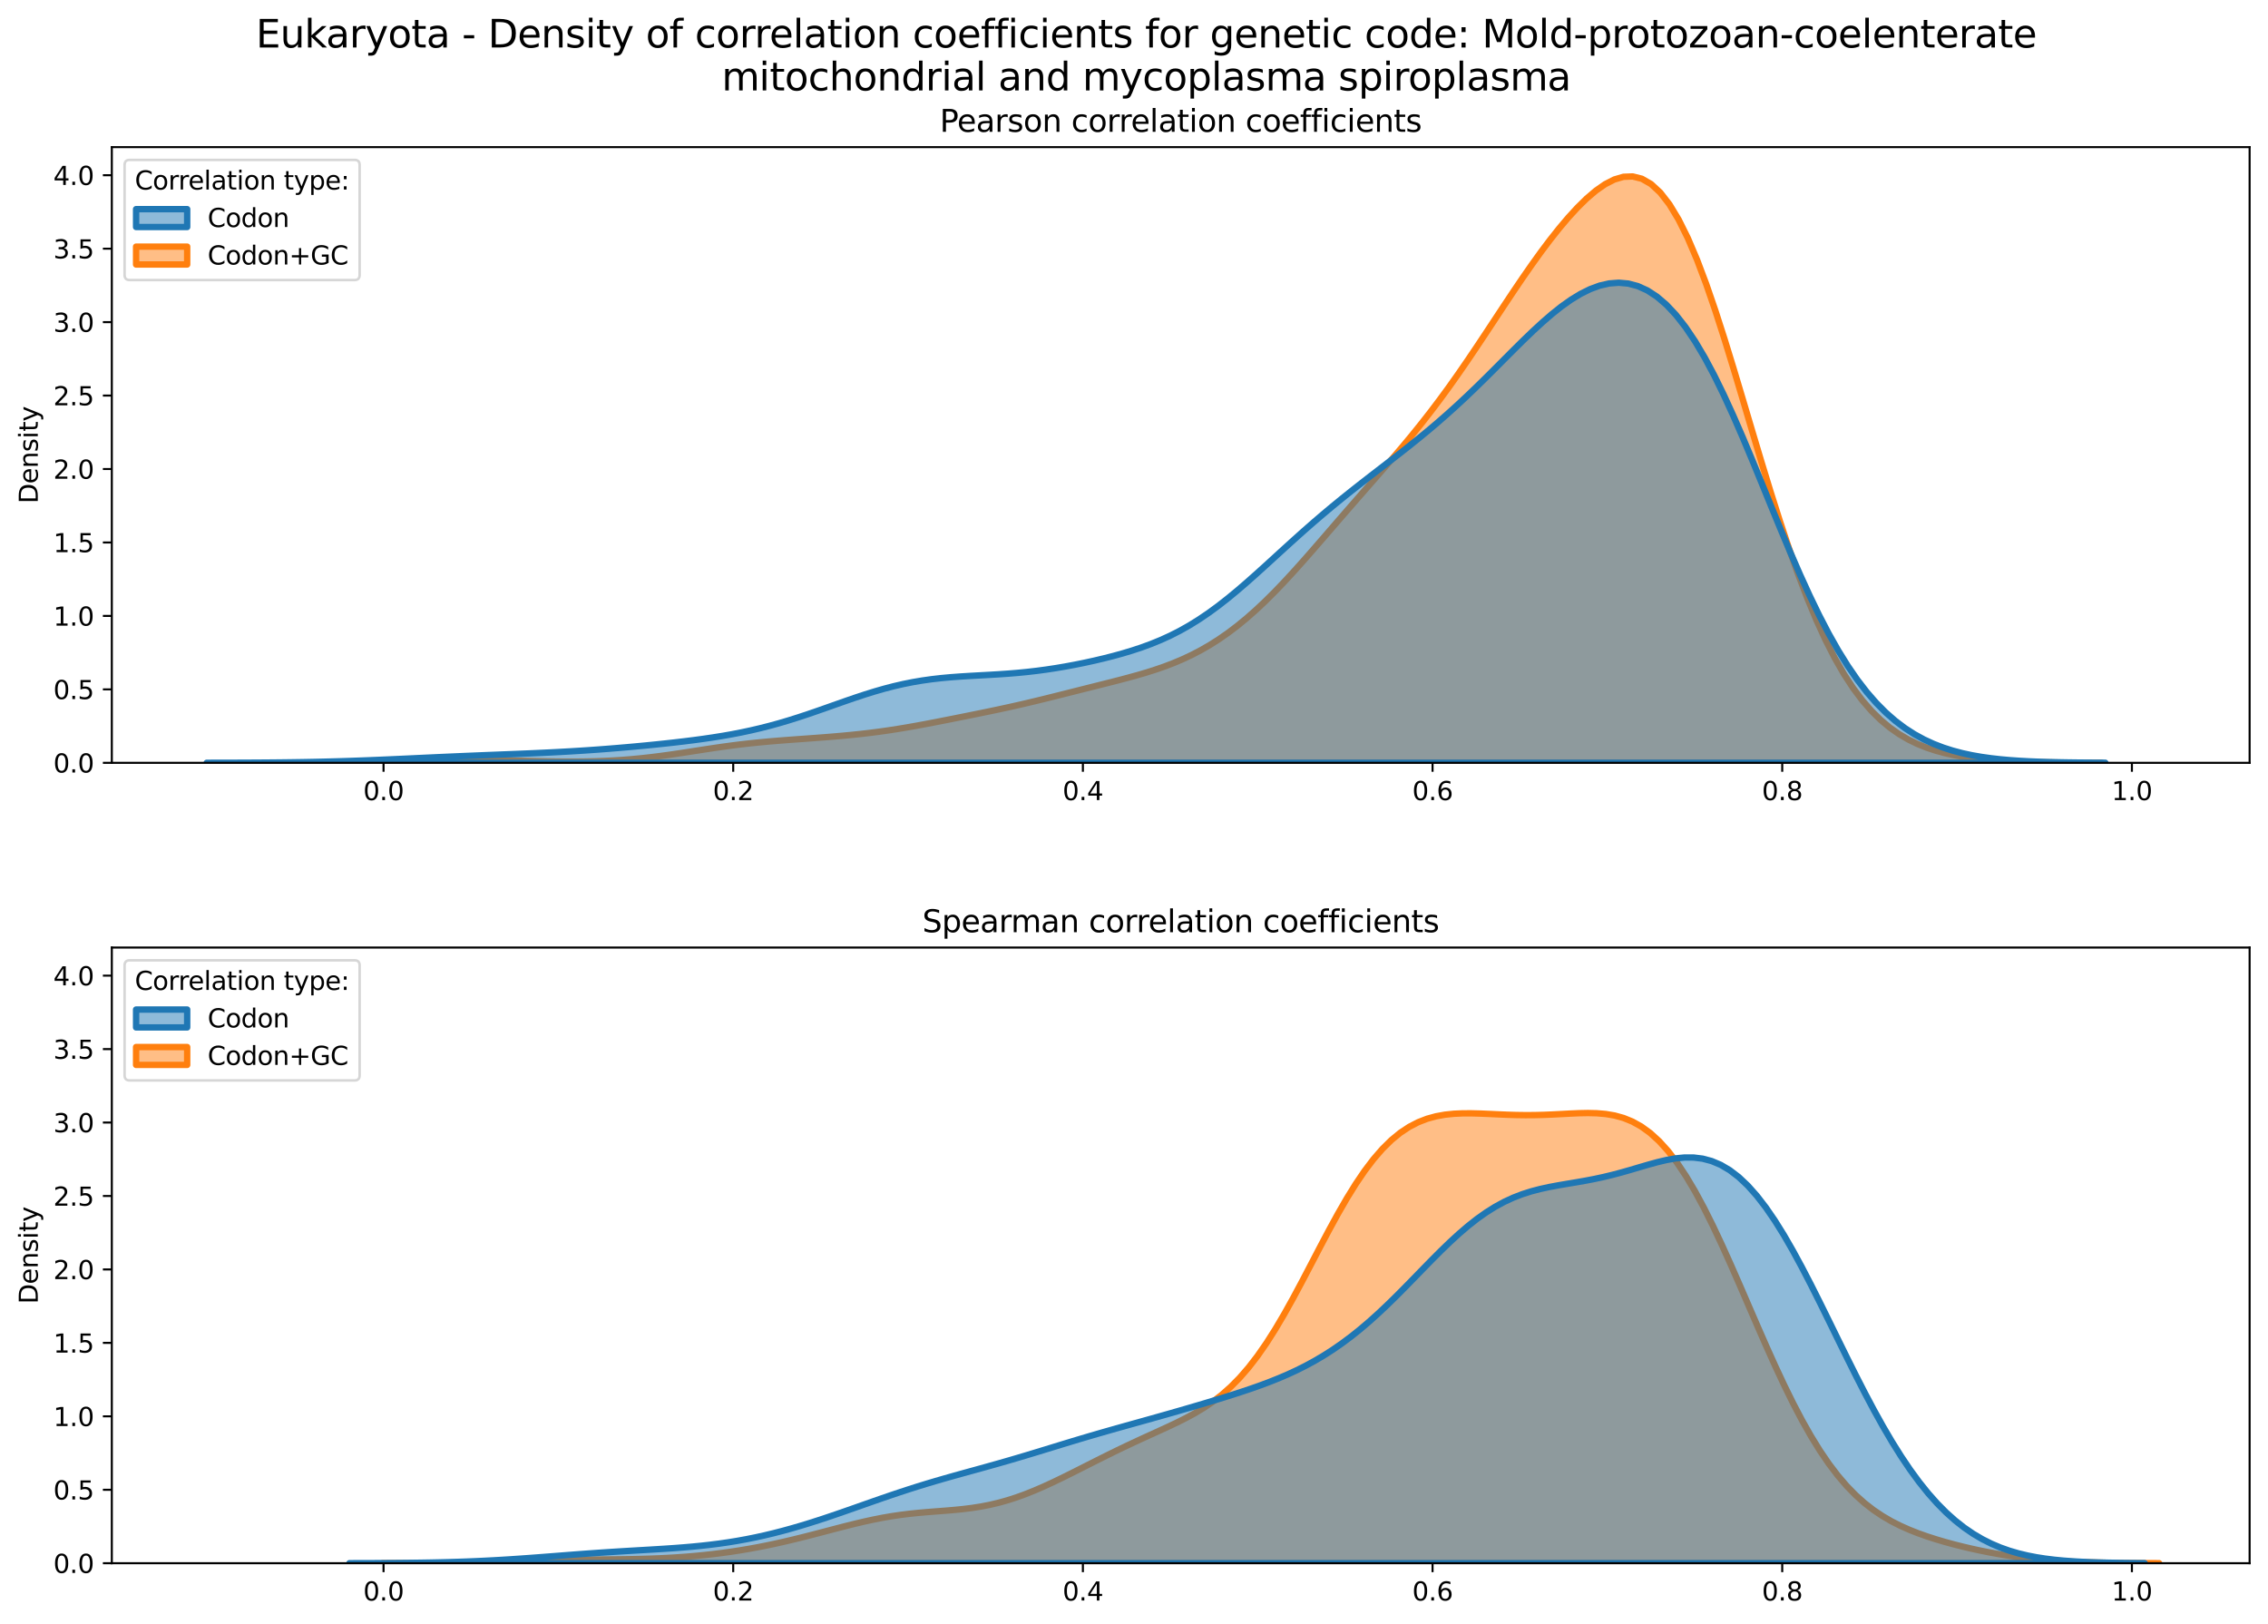 <?xml version="1.0" encoding="utf-8" standalone="no"?>
<!DOCTYPE svg PUBLIC "-//W3C//DTD SVG 1.1//EN"
  "http://www.w3.org/Graphics/SVG/1.1/DTD/svg11.dtd">
<svg xmlns:xlink="http://www.w3.org/1999/xlink" width="887.981pt" height="635.878pt" viewBox="0 0 887.981 635.878" xmlns="http://www.w3.org/2000/svg" version="1.1">
 <defs>
  <style type="text/css">*{stroke-linejoin: round; stroke-linecap: butt}</style>
 </defs>
 <g id="figure_1">
  <g id="patch_1">
   <path d="M 0 635.878 
L 887.981 635.878 
L 887.981 0 
L 0 0 
z
" style="fill: #ffffff"/>
  </g>
  <g id="axes_1">
   <g id="patch_2">
    <path d="M 43.781 298.643 
L 880.781 298.643 
L 880.781 57.6 
L 43.781 57.6 
z
" style="fill: #ffffff"/>
   </g>
   <g id="PolyCollection_1">
    <defs>
     <path id="mdea9725c1c" d="M 106.819 -337.248 
L 106.819 -337.235 
L 110.417 -337.235 
L 114.014 -337.235 
L 117.611 -337.235 
L 121.209 -337.235 
L 124.806 -337.235 
L 128.404 -337.235 
L 132.001 -337.235 
L 135.598 -337.235 
L 139.196 -337.235 
L 142.793 -337.235 
L 146.391 -337.235 
L 149.988 -337.235 
L 153.585 -337.235 
L 157.183 -337.235 
L 160.78 -337.235 
L 164.378 -337.235 
L 167.975 -337.235 
L 171.572 -337.235 
L 175.17 -337.235 
L 178.767 -337.235 
L 182.365 -337.235 
L 185.962 -337.235 
L 189.559 -337.235 
L 193.157 -337.235 
L 196.754 -337.235 
L 200.352 -337.235 
L 203.949 -337.235 
L 207.546 -337.235 
L 211.144 -337.235 
L 214.741 -337.235 
L 218.339 -337.235 
L 221.936 -337.235 
L 225.533 -337.235 
L 229.131 -337.235 
L 232.728 -337.235 
L 236.326 -337.235 
L 239.923 -337.235 
L 243.52 -337.235 
L 247.118 -337.235 
L 250.715 -337.235 
L 254.313 -337.235 
L 257.91 -337.235 
L 261.507 -337.235 
L 265.105 -337.235 
L 268.702 -337.235 
L 272.3 -337.235 
L 275.897 -337.235 
L 279.494 -337.235 
L 283.092 -337.235 
L 286.689 -337.235 
L 290.287 -337.235 
L 293.884 -337.235 
L 297.481 -337.235 
L 301.079 -337.235 
L 304.676 -337.235 
L 308.274 -337.235 
L 311.871 -337.235 
L 315.468 -337.235 
L 319.066 -337.235 
L 322.663 -337.235 
L 326.26 -337.235 
L 329.858 -337.235 
L 333.455 -337.235 
L 337.053 -337.235 
L 340.65 -337.235 
L 344.247 -337.235 
L 347.845 -337.235 
L 351.442 -337.235 
L 355.04 -337.235 
L 358.637 -337.235 
L 362.234 -337.235 
L 365.832 -337.235 
L 369.429 -337.235 
L 373.027 -337.235 
L 376.624 -337.235 
L 380.221 -337.235 
L 383.819 -337.235 
L 387.416 -337.235 
L 391.014 -337.235 
L 394.611 -337.235 
L 398.208 -337.235 
L 401.806 -337.235 
L 405.403 -337.235 
L 409.001 -337.235 
L 412.598 -337.235 
L 416.195 -337.235 
L 419.793 -337.235 
L 423.39 -337.235 
L 426.988 -337.235 
L 430.585 -337.235 
L 434.182 -337.235 
L 437.78 -337.235 
L 441.377 -337.235 
L 444.975 -337.235 
L 448.572 -337.235 
L 452.169 -337.235 
L 455.767 -337.235 
L 459.364 -337.235 
L 462.962 -337.235 
L 466.559 -337.235 
L 470.156 -337.235 
L 473.754 -337.235 
L 477.351 -337.235 
L 480.949 -337.235 
L 484.546 -337.235 
L 488.143 -337.235 
L 491.741 -337.235 
L 495.338 -337.235 
L 498.936 -337.235 
L 502.533 -337.235 
L 506.13 -337.235 
L 509.728 -337.235 
L 513.325 -337.235 
L 516.923 -337.235 
L 520.52 -337.235 
L 524.117 -337.235 
L 527.715 -337.235 
L 531.312 -337.235 
L 534.91 -337.235 
L 538.507 -337.235 
L 542.104 -337.235 
L 545.702 -337.235 
L 549.299 -337.235 
L 552.897 -337.235 
L 556.494 -337.235 
L 560.091 -337.235 
L 563.689 -337.235 
L 567.286 -337.235 
L 570.884 -337.235 
L 574.481 -337.235 
L 578.078 -337.235 
L 581.676 -337.235 
L 585.273 -337.235 
L 588.871 -337.235 
L 592.468 -337.235 
L 596.065 -337.235 
L 599.663 -337.235 
L 603.26 -337.235 
L 606.858 -337.235 
L 610.455 -337.235 
L 614.052 -337.235 
L 617.65 -337.235 
L 621.247 -337.235 
L 624.845 -337.235 
L 628.442 -337.235 
L 632.039 -337.235 
L 635.637 -337.235 
L 639.234 -337.235 
L 642.832 -337.235 
L 646.429 -337.235 
L 650.026 -337.235 
L 653.624 -337.235 
L 657.221 -337.235 
L 660.819 -337.235 
L 664.416 -337.235 
L 668.013 -337.235 
L 671.611 -337.235 
L 675.208 -337.235 
L 678.806 -337.235 
L 682.403 -337.235 
L 686 -337.235 
L 689.598 -337.235 
L 693.195 -337.235 
L 696.793 -337.235 
L 700.39 -337.235 
L 703.987 -337.235 
L 707.585 -337.235 
L 711.182 -337.235 
L 714.78 -337.235 
L 718.377 -337.235 
L 721.974 -337.235 
L 725.572 -337.235 
L 729.169 -337.235 
L 732.767 -337.235 
L 736.364 -337.235 
L 739.961 -337.235 
L 743.559 -337.235 
L 747.156 -337.235 
L 750.753 -337.235 
L 754.351 -337.235 
L 757.948 -337.235 
L 761.546 -337.235 
L 765.143 -337.235 
L 768.74 -337.235 
L 772.338 -337.235 
L 775.935 -337.235 
L 779.533 -337.235 
L 783.13 -337.235 
L 786.727 -337.235 
L 790.325 -337.235 
L 793.922 -337.235 
L 797.52 -337.235 
L 801.117 -337.235 
L 804.714 -337.235 
L 808.312 -337.235 
L 811.909 -337.235 
L 815.507 -337.235 
L 819.104 -337.235 
L 822.701 -337.235 
L 822.701 -337.25 
L 822.701 -337.25 
L 819.104 -337.259 
L 815.507 -337.272 
L 811.909 -337.291 
L 808.312 -337.318 
L 804.714 -337.355 
L 801.117 -337.407 
L 797.52 -337.478 
L 793.922 -337.571 
L 790.325 -337.695 
L 786.727 -337.855 
L 783.13 -338.062 
L 779.533 -338.324 
L 775.935 -338.655 
L 772.338 -339.069 
L 768.74 -339.586 
L 765.143 -340.225 
L 761.546 -341.014 
L 757.948 -341.982 
L 754.351 -343.168 
L 750.753 -344.611 
L 747.156 -346.36 
L 743.559 -348.467 
L 739.961 -350.991 
L 736.364 -353.99 
L 732.767 -357.528 
L 729.169 -361.666 
L 725.572 -366.462 
L 721.974 -371.968 
L 718.377 -378.228 
L 714.78 -385.271 
L 711.182 -393.114 
L 707.585 -401.753 
L 703.987 -411.164 
L 700.39 -421.299 
L 696.793 -432.085 
L 693.195 -443.421 
L 689.598 -455.179 
L 686 -467.208 
L 682.403 -479.329 
L 678.806 -491.347 
L 675.208 -503.054 
L 671.611 -514.238 
L 668.013 -524.691 
L 664.416 -534.224 
L 660.819 -542.674 
L 657.221 -549.917 
L 653.624 -555.871 
L 650.026 -560.502 
L 646.429 -563.824 
L 642.832 -565.893 
L 639.234 -566.8 
L 635.637 -566.66 
L 632.039 -565.603 
L 628.442 -563.758 
L 624.845 -561.249 
L 621.247 -558.184 
L 617.65 -554.653 
L 614.052 -550.732 
L 610.455 -546.476 
L 606.858 -541.933 
L 603.26 -537.141 
L 599.663 -532.138 
L 596.065 -526.961 
L 592.468 -521.648 
L 588.871 -516.244 
L 585.273 -510.794 
L 581.676 -505.342 
L 578.078 -499.932 
L 574.481 -494.604 
L 570.884 -489.391 
L 567.286 -484.317 
L 563.689 -479.399 
L 560.091 -474.641 
L 556.494 -470.04 
L 552.897 -465.582 
L 549.299 -461.248 
L 545.702 -457.013 
L 542.104 -452.846 
L 538.507 -448.722 
L 534.91 -444.613 
L 531.312 -440.501 
L 527.715 -436.373 
L 524.117 -432.225 
L 520.52 -428.064 
L 516.923 -423.904 
L 513.325 -419.768 
L 509.728 -415.684 
L 506.13 -411.681 
L 502.533 -407.793 
L 498.936 -404.047 
L 495.338 -400.471 
L 491.741 -397.086 
L 488.143 -393.908 
L 484.546 -390.948 
L 480.949 -388.212 
L 477.351 -385.701 
L 473.754 -383.411 
L 470.156 -381.334 
L 466.559 -379.46 
L 462.962 -377.773 
L 459.364 -376.256 
L 455.767 -374.889 
L 452.169 -373.649 
L 448.572 -372.516 
L 444.975 -371.466 
L 441.377 -370.478 
L 437.78 -369.532 
L 434.182 -368.614 
L 430.585 -367.708 
L 426.988 -366.806 
L 423.39 -365.903 
L 419.793 -364.997 
L 416.195 -364.091 
L 412.598 -363.188 
L 409.001 -362.295 
L 405.403 -361.419 
L 401.806 -360.564 
L 398.208 -359.735 
L 394.611 -358.932 
L 391.014 -358.155 
L 387.416 -357.398 
L 383.819 -356.658 
L 380.221 -355.928 
L 376.624 -355.205 
L 373.027 -354.487 
L 369.429 -353.775 
L 365.832 -353.073 
L 362.234 -352.385 
L 358.637 -351.72 
L 355.04 -351.086 
L 351.442 -350.489 
L 347.845 -349.935 
L 344.247 -349.427 
L 340.65 -348.964 
L 337.053 -348.546 
L 333.455 -348.168 
L 329.858 -347.826 
L 326.26 -347.514 
L 322.663 -347.226 
L 319.066 -346.954 
L 315.468 -346.693 
L 311.871 -346.434 
L 308.274 -346.169 
L 304.676 -345.889 
L 301.079 -345.588 
L 297.481 -345.256 
L 293.884 -344.889 
L 290.287 -344.481 
L 286.689 -344.033 
L 283.092 -343.546 
L 279.494 -343.027 
L 275.897 -342.483 
L 272.3 -341.926 
L 268.702 -341.368 
L 265.105 -340.823 
L 261.507 -340.301 
L 257.91 -339.815 
L 254.313 -339.373 
L 250.715 -338.981 
L 247.118 -338.643 
L 243.52 -338.36 
L 239.923 -338.132 
L 236.326 -337.956 
L 232.728 -337.83 
L 229.131 -337.749 
L 225.533 -337.708 
L 221.936 -337.704 
L 218.339 -337.73 
L 214.741 -337.783 
L 211.144 -337.856 
L 207.546 -337.945 
L 203.949 -338.042 
L 200.352 -338.142 
L 196.754 -338.239 
L 193.157 -338.325 
L 189.559 -338.395 
L 185.962 -338.445 
L 182.365 -338.471 
L 178.767 -338.471 
L 175.17 -338.445 
L 171.572 -338.395 
L 167.975 -338.323 
L 164.378 -338.233 
L 160.78 -338.132 
L 157.183 -338.024 
L 153.585 -337.914 
L 149.988 -337.807 
L 146.391 -337.707 
L 142.793 -337.616 
L 139.196 -337.536 
L 135.598 -337.468 
L 132.001 -337.411 
L 128.404 -337.365 
L 124.806 -337.329 
L 121.209 -337.302 
L 117.611 -337.281 
L 114.014 -337.266 
L 110.417 -337.256 
L 106.819 -337.248 
z
" style="stroke: #ff7f0e; stroke-width: 2.5"/>
    </defs>
    <g clip-path="url(#p83c51cc5fe)">
     <use xlink:href="#mdea9725c1c" x="0" y="635.878" style="fill: #ff7f0e; fill-opacity: 0.5; stroke: #ff7f0e; stroke-width: 2.5"/>
    </g>
   </g>
   <g id="PolyCollection_2">
    <defs>
     <path id="md8b85c17c4" d="M 80.948 -337.247 
L 80.948 -337.235 
L 84.683 -337.235 
L 88.419 -337.235 
L 92.154 -337.235 
L 95.89 -337.235 
L 99.625 -337.235 
L 103.36 -337.235 
L 107.096 -337.235 
L 110.831 -337.235 
L 114.566 -337.235 
L 118.302 -337.235 
L 122.037 -337.235 
L 125.772 -337.235 
L 129.508 -337.235 
L 133.243 -337.235 
L 136.979 -337.235 
L 140.714 -337.235 
L 144.449 -337.235 
L 148.185 -337.235 
L 151.92 -337.235 
L 155.655 -337.235 
L 159.391 -337.235 
L 163.126 -337.235 
L 166.861 -337.235 
L 170.597 -337.235 
L 174.332 -337.235 
L 178.068 -337.235 
L 181.803 -337.235 
L 185.538 -337.235 
L 189.274 -337.235 
L 193.009 -337.235 
L 196.744 -337.235 
L 200.48 -337.235 
L 204.215 -337.235 
L 207.95 -337.235 
L 211.686 -337.235 
L 215.421 -337.235 
L 219.157 -337.235 
L 222.892 -337.235 
L 226.627 -337.235 
L 230.363 -337.235 
L 234.098 -337.235 
L 237.833 -337.235 
L 241.569 -337.235 
L 245.304 -337.235 
L 249.039 -337.235 
L 252.775 -337.235 
L 256.51 -337.235 
L 260.246 -337.235 
L 263.981 -337.235 
L 267.716 -337.235 
L 271.452 -337.235 
L 275.187 -337.235 
L 278.922 -337.235 
L 282.658 -337.235 
L 286.393 -337.235 
L 290.128 -337.235 
L 293.864 -337.235 
L 297.599 -337.235 
L 301.335 -337.235 
L 305.07 -337.235 
L 308.805 -337.235 
L 312.541 -337.235 
L 316.276 -337.235 
L 320.011 -337.235 
L 323.747 -337.235 
L 327.482 -337.235 
L 331.217 -337.235 
L 334.953 -337.235 
L 338.688 -337.235 
L 342.424 -337.235 
L 346.159 -337.235 
L 349.894 -337.235 
L 353.63 -337.235 
L 357.365 -337.235 
L 361.1 -337.235 
L 364.836 -337.235 
L 368.571 -337.235 
L 372.306 -337.235 
L 376.042 -337.235 
L 379.777 -337.235 
L 383.513 -337.235 
L 387.248 -337.235 
L 390.983 -337.235 
L 394.719 -337.235 
L 398.454 -337.235 
L 402.189 -337.235 
L 405.925 -337.235 
L 409.66 -337.235 
L 413.395 -337.235 
L 417.131 -337.235 
L 420.866 -337.235 
L 424.601 -337.235 
L 428.337 -337.235 
L 432.072 -337.235 
L 435.808 -337.235 
L 439.543 -337.235 
L 443.278 -337.235 
L 447.014 -337.235 
L 450.749 -337.235 
L 454.484 -337.235 
L 458.22 -337.235 
L 461.955 -337.235 
L 465.69 -337.235 
L 469.426 -337.235 
L 473.161 -337.235 
L 476.897 -337.235 
L 480.632 -337.235 
L 484.367 -337.235 
L 488.103 -337.235 
L 491.838 -337.235 
L 495.573 -337.235 
L 499.309 -337.235 
L 503.044 -337.235 
L 506.779 -337.235 
L 510.515 -337.235 
L 514.25 -337.235 
L 517.986 -337.235 
L 521.721 -337.235 
L 525.456 -337.235 
L 529.192 -337.235 
L 532.927 -337.235 
L 536.662 -337.235 
L 540.398 -337.235 
L 544.133 -337.235 
L 547.868 -337.235 
L 551.604 -337.235 
L 555.339 -337.235 
L 559.075 -337.235 
L 562.81 -337.235 
L 566.545 -337.235 
L 570.281 -337.235 
L 574.016 -337.235 
L 577.751 -337.235 
L 581.487 -337.235 
L 585.222 -337.235 
L 588.957 -337.235 
L 592.693 -337.235 
L 596.428 -337.235 
L 600.164 -337.235 
L 603.899 -337.235 
L 607.634 -337.235 
L 611.37 -337.235 
L 615.105 -337.235 
L 618.84 -337.235 
L 622.576 -337.235 
L 626.311 -337.235 
L 630.046 -337.235 
L 633.782 -337.235 
L 637.517 -337.235 
L 641.253 -337.235 
L 644.988 -337.235 
L 648.723 -337.235 
L 652.459 -337.235 
L 656.194 -337.235 
L 659.929 -337.235 
L 663.665 -337.235 
L 667.4 -337.235 
L 671.135 -337.235 
L 674.871 -337.235 
L 678.606 -337.235 
L 682.342 -337.235 
L 686.077 -337.235 
L 689.812 -337.235 
L 693.548 -337.235 
L 697.283 -337.235 
L 701.018 -337.235 
L 704.754 -337.235 
L 708.489 -337.235 
L 712.224 -337.235 
L 715.96 -337.235 
L 719.695 -337.235 
L 723.431 -337.235 
L 727.166 -337.235 
L 730.901 -337.235 
L 734.637 -337.235 
L 738.372 -337.235 
L 742.107 -337.235 
L 745.843 -337.235 
L 749.578 -337.235 
L 753.313 -337.235 
L 757.049 -337.235 
L 760.784 -337.235 
L 764.52 -337.235 
L 768.255 -337.235 
L 771.99 -337.235 
L 775.726 -337.235 
L 779.461 -337.235 
L 783.196 -337.235 
L 786.932 -337.235 
L 790.667 -337.235 
L 794.402 -337.235 
L 798.138 -337.235 
L 801.873 -337.235 
L 805.609 -337.235 
L 809.344 -337.235 
L 813.079 -337.235 
L 816.815 -337.235 
L 820.55 -337.235 
L 824.285 -337.235 
L 824.285 -337.27 
L 824.285 -337.27 
L 820.55 -337.287 
L 816.815 -337.311 
L 813.079 -337.345 
L 809.344 -337.393 
L 805.609 -337.458 
L 801.873 -337.546 
L 798.138 -337.663 
L 794.402 -337.818 
L 790.667 -338.02 
L 786.932 -338.281 
L 783.196 -338.614 
L 779.461 -339.035 
L 775.726 -339.562 
L 771.99 -340.217 
L 768.255 -341.024 
L 764.52 -342.01 
L 760.784 -343.205 
L 757.049 -344.645 
L 753.313 -346.365 
L 749.578 -348.407 
L 745.843 -350.813 
L 742.107 -353.626 
L 738.372 -356.89 
L 734.637 -360.646 
L 730.901 -364.932 
L 727.166 -369.779 
L 723.431 -375.21 
L 719.695 -381.233 
L 715.96 -387.846 
L 712.224 -395.027 
L 708.489 -402.738 
L 704.754 -410.92 
L 701.018 -419.498 
L 697.283 -428.377 
L 693.548 -437.448 
L 689.812 -446.592 
L 686.077 -455.68 
L 682.342 -464.582 
L 678.606 -473.172 
L 674.871 -481.33 
L 671.135 -488.952 
L 667.4 -495.947 
L 663.665 -502.245 
L 659.929 -507.795 
L 656.194 -512.567 
L 652.459 -516.549 
L 648.723 -519.746 
L 644.988 -522.178 
L 641.253 -523.871 
L 637.517 -524.863 
L 633.782 -525.195 
L 630.046 -524.911 
L 626.311 -524.056 
L 622.576 -522.678 
L 618.84 -520.826 
L 615.105 -518.549 
L 611.37 -515.9 
L 607.634 -512.932 
L 603.899 -509.699 
L 600.164 -506.258 
L 596.428 -502.664 
L 592.693 -498.97 
L 588.957 -495.225 
L 585.222 -491.473 
L 581.487 -487.753 
L 577.751 -484.094 
L 574.016 -480.519 
L 570.281 -477.043 
L 566.545 -473.673 
L 562.81 -470.409 
L 559.075 -467.245 
L 555.339 -464.171 
L 551.604 -461.172 
L 547.868 -458.232 
L 544.133 -455.332 
L 540.398 -452.451 
L 536.662 -449.57 
L 532.927 -446.669 
L 529.192 -443.732 
L 525.456 -440.741 
L 521.721 -437.686 
L 517.986 -434.558 
L 514.25 -431.355 
L 510.515 -428.079 
L 506.779 -424.74 
L 503.044 -421.353 
L 499.309 -417.941 
L 495.573 -414.53 
L 491.838 -411.151 
L 488.103 -407.839 
L 484.367 -404.626 
L 480.632 -401.547 
L 476.897 -398.629 
L 473.161 -395.896 
L 469.426 -393.366 
L 465.69 -391.046 
L 461.955 -388.94 
L 458.22 -387.039 
L 454.484 -385.334 
L 450.749 -383.804 
L 447.014 -382.432 
L 443.278 -381.194 
L 439.543 -380.07 
L 435.808 -379.042 
L 432.072 -378.094 
L 428.337 -377.215 
L 424.601 -376.399 
L 420.866 -375.643 
L 417.131 -374.947 
L 413.395 -374.314 
L 409.66 -373.747 
L 405.925 -373.248 
L 402.189 -372.817 
L 398.454 -372.452 
L 394.719 -372.146 
L 390.983 -371.889 
L 387.248 -371.667 
L 383.513 -371.462 
L 379.777 -371.255 
L 376.042 -371.024 
L 372.306 -370.748 
L 368.571 -370.406 
L 364.836 -369.98 
L 361.1 -369.456 
L 357.365 -368.824 
L 353.63 -368.077 
L 349.894 -367.215 
L 346.159 -366.243 
L 342.424 -365.17 
L 338.688 -364.009 
L 334.953 -362.778 
L 331.217 -361.495 
L 327.482 -360.182 
L 323.747 -358.86 
L 320.011 -357.549 
L 316.276 -356.267 
L 312.541 -355.032 
L 308.805 -353.856 
L 305.07 -352.751 
L 301.335 -351.721 
L 297.599 -350.772 
L 293.864 -349.902 
L 290.128 -349.109 
L 286.393 -348.389 
L 282.658 -347.735 
L 278.922 -347.139 
L 275.187 -346.594 
L 271.452 -346.093 
L 267.716 -345.627 
L 263.981 -345.191 
L 260.246 -344.78 
L 256.51 -344.39 
L 252.775 -344.02 
L 249.039 -343.666 
L 245.304 -343.33 
L 241.569 -343.011 
L 237.833 -342.711 
L 234.098 -342.428 
L 230.363 -342.165 
L 226.627 -341.921 
L 222.892 -341.695 
L 219.157 -341.487 
L 215.421 -341.295 
L 211.686 -341.118 
L 207.95 -340.952 
L 204.215 -340.794 
L 200.48 -340.643 
L 196.744 -340.496 
L 193.009 -340.349 
L 189.274 -340.201 
L 185.538 -340.049 
L 181.803 -339.894 
L 178.068 -339.734 
L 174.332 -339.569 
L 170.597 -339.4 
L 166.861 -339.229 
L 163.126 -339.055 
L 159.391 -338.882 
L 155.655 -338.711 
L 151.92 -338.545 
L 148.185 -338.385 
L 144.449 -338.233 
L 140.714 -338.091 
L 136.979 -337.961 
L 133.243 -337.843 
L 129.508 -337.738 
L 125.772 -337.645 
L 122.037 -337.565 
L 118.302 -337.497 
L 114.566 -337.441 
L 110.831 -337.394 
L 107.096 -337.356 
L 103.36 -337.326 
L 99.625 -337.302 
L 95.89 -337.284 
L 92.154 -337.27 
L 88.419 -337.26 
L 84.683 -337.252 
L 80.948 -337.247 
z
" style="stroke: #1f77b4; stroke-width: 2.5"/>
    </defs>
    <g clip-path="url(#p83c51cc5fe)">
     <use xlink:href="#md8b85c17c4" x="0" y="635.878" style="fill: #1f77b4; fill-opacity: 0.5; stroke: #1f77b4; stroke-width: 2.5"/>
    </g>
   </g>
   <g id="matplotlib.axis_1">
    <g id="xtick_1">
     <g id="line2d_1">
      <defs>
       <path id="md33d79faa7" d="M 0 0 
L 0 3.5 
" style="stroke: #000000; stroke-width: 0.8"/>
      </defs>
      <g>
       <use xlink:href="#md33d79faa7" x="150.167" y="298.643" style="stroke: #000000; stroke-width: 0.8"/>
      </g>
     </g>
     <g id="text_1">
      <!-- 0.0 -->
      <g transform="translate(142.216 313.242) scale(0.1 -0.1)">
       <defs>
        <path id="DejaVuSans-30" d="M 2034 4250 
Q 1547 4250 1301 3770 
Q 1056 3291 1056 2328 
Q 1056 1369 1301 889 
Q 1547 409 2034 409 
Q 2525 409 2770 889 
Q 3016 1369 3016 2328 
Q 3016 3291 2770 3770 
Q 2525 4250 2034 4250 
z
M 2034 4750 
Q 2819 4750 3233 4129 
Q 3647 3509 3647 2328 
Q 3647 1150 3233 529 
Q 2819 -91 2034 -91 
Q 1250 -91 836 529 
Q 422 1150 422 2328 
Q 422 3509 836 4129 
Q 1250 4750 2034 4750 
z
" transform="scale(0.016)"/>
        <path id="DejaVuSans-2e" d="M 684 794 
L 1344 794 
L 1344 0 
L 684 0 
L 684 794 
z
" transform="scale(0.016)"/>
       </defs>
       <use xlink:href="#DejaVuSans-30"/>
       <use xlink:href="#DejaVuSans-2e" x="63.623"/>
       <use xlink:href="#DejaVuSans-30" x="95.41"/>
      </g>
     </g>
    </g>
    <g id="xtick_2">
     <g id="line2d_2">
      <g>
       <use xlink:href="#md33d79faa7" x="287.073" y="298.643" style="stroke: #000000; stroke-width: 0.8"/>
      </g>
     </g>
     <g id="text_2">
      <!-- 0.2 -->
      <g transform="translate(279.122 313.242) scale(0.1 -0.1)">
       <defs>
        <path id="DejaVuSans-32" d="M 1228 531 
L 3431 531 
L 3431 0 
L 469 0 
L 469 531 
Q 828 903 1448 1529 
Q 2069 2156 2228 2338 
Q 2531 2678 2651 2914 
Q 2772 3150 2772 3378 
Q 2772 3750 2511 3984 
Q 2250 4219 1831 4219 
Q 1534 4219 1204 4116 
Q 875 4013 500 3803 
L 500 4441 
Q 881 4594 1212 4672 
Q 1544 4750 1819 4750 
Q 2544 4750 2975 4387 
Q 3406 4025 3406 3419 
Q 3406 3131 3298 2873 
Q 3191 2616 2906 2266 
Q 2828 2175 2409 1742 
Q 1991 1309 1228 531 
z
" transform="scale(0.016)"/>
       </defs>
       <use xlink:href="#DejaVuSans-30"/>
       <use xlink:href="#DejaVuSans-2e" x="63.623"/>
       <use xlink:href="#DejaVuSans-32" x="95.41"/>
      </g>
     </g>
    </g>
    <g id="xtick_3">
     <g id="line2d_3">
      <g>
       <use xlink:href="#md33d79faa7" x="423.979" y="298.643" style="stroke: #000000; stroke-width: 0.8"/>
      </g>
     </g>
     <g id="text_3">
      <!-- 0.4 -->
      <g transform="translate(416.028 313.242) scale(0.1 -0.1)">
       <defs>
        <path id="DejaVuSans-34" d="M 2419 4116 
L 825 1625 
L 2419 1625 
L 2419 4116 
z
M 2253 4666 
L 3047 4666 
L 3047 1625 
L 3713 1625 
L 3713 1100 
L 3047 1100 
L 3047 0 
L 2419 0 
L 2419 1100 
L 313 1100 
L 313 1709 
L 2253 4666 
z
" transform="scale(0.016)"/>
       </defs>
       <use xlink:href="#DejaVuSans-30"/>
       <use xlink:href="#DejaVuSans-2e" x="63.623"/>
       <use xlink:href="#DejaVuSans-34" x="95.41"/>
      </g>
     </g>
    </g>
    <g id="xtick_4">
     <g id="line2d_4">
      <g>
       <use xlink:href="#md33d79faa7" x="560.885" y="298.643" style="stroke: #000000; stroke-width: 0.8"/>
      </g>
     </g>
     <g id="text_4">
      <!-- 0.6 -->
      <g transform="translate(552.934 313.242) scale(0.1 -0.1)">
       <defs>
        <path id="DejaVuSans-36" d="M 2113 2584 
Q 1688 2584 1439 2293 
Q 1191 2003 1191 1497 
Q 1191 994 1439 701 
Q 1688 409 2113 409 
Q 2538 409 2786 701 
Q 3034 994 3034 1497 
Q 3034 2003 2786 2293 
Q 2538 2584 2113 2584 
z
M 3366 4563 
L 3366 3988 
Q 3128 4100 2886 4159 
Q 2644 4219 2406 4219 
Q 1781 4219 1451 3797 
Q 1122 3375 1075 2522 
Q 1259 2794 1537 2939 
Q 1816 3084 2150 3084 
Q 2853 3084 3261 2657 
Q 3669 2231 3669 1497 
Q 3669 778 3244 343 
Q 2819 -91 2113 -91 
Q 1303 -91 875 529 
Q 447 1150 447 2328 
Q 447 3434 972 4092 
Q 1497 4750 2381 4750 
Q 2619 4750 2861 4703 
Q 3103 4656 3366 4563 
z
" transform="scale(0.016)"/>
       </defs>
       <use xlink:href="#DejaVuSans-30"/>
       <use xlink:href="#DejaVuSans-2e" x="63.623"/>
       <use xlink:href="#DejaVuSans-36" x="95.41"/>
      </g>
     </g>
    </g>
    <g id="xtick_5">
     <g id="line2d_5">
      <g>
       <use xlink:href="#md33d79faa7" x="697.791" y="298.643" style="stroke: #000000; stroke-width: 0.8"/>
      </g>
     </g>
     <g id="text_5">
      <!-- 0.8 -->
      <g transform="translate(689.84 313.242) scale(0.1 -0.1)">
       <defs>
        <path id="DejaVuSans-38" d="M 2034 2216 
Q 1584 2216 1326 1975 
Q 1069 1734 1069 1313 
Q 1069 891 1326 650 
Q 1584 409 2034 409 
Q 2484 409 2743 651 
Q 3003 894 3003 1313 
Q 3003 1734 2745 1975 
Q 2488 2216 2034 2216 
z
M 1403 2484 
Q 997 2584 770 2862 
Q 544 3141 544 3541 
Q 544 4100 942 4425 
Q 1341 4750 2034 4750 
Q 2731 4750 3128 4425 
Q 3525 4100 3525 3541 
Q 3525 3141 3298 2862 
Q 3072 2584 2669 2484 
Q 3125 2378 3379 2068 
Q 3634 1759 3634 1313 
Q 3634 634 3220 271 
Q 2806 -91 2034 -91 
Q 1263 -91 848 271 
Q 434 634 434 1313 
Q 434 1759 690 2068 
Q 947 2378 1403 2484 
z
M 1172 3481 
Q 1172 3119 1398 2916 
Q 1625 2713 2034 2713 
Q 2441 2713 2670 2916 
Q 2900 3119 2900 3481 
Q 2900 3844 2670 4047 
Q 2441 4250 2034 4250 
Q 1625 4250 1398 4047 
Q 1172 3844 1172 3481 
z
" transform="scale(0.016)"/>
       </defs>
       <use xlink:href="#DejaVuSans-30"/>
       <use xlink:href="#DejaVuSans-2e" x="63.623"/>
       <use xlink:href="#DejaVuSans-38" x="95.41"/>
      </g>
     </g>
    </g>
    <g id="xtick_6">
     <g id="line2d_6">
      <g>
       <use xlink:href="#md33d79faa7" x="834.697" y="298.643" style="stroke: #000000; stroke-width: 0.8"/>
      </g>
     </g>
     <g id="text_6">
      <!-- 1.0 -->
      <g transform="translate(826.746 313.242) scale(0.1 -0.1)">
       <defs>
        <path id="DejaVuSans-31" d="M 794 531 
L 1825 531 
L 1825 4091 
L 703 3866 
L 703 4441 
L 1819 4666 
L 2450 4666 
L 2450 531 
L 3481 531 
L 3481 0 
L 794 0 
L 794 531 
z
" transform="scale(0.016)"/>
       </defs>
       <use xlink:href="#DejaVuSans-31"/>
       <use xlink:href="#DejaVuSans-2e" x="63.623"/>
       <use xlink:href="#DejaVuSans-30" x="95.41"/>
      </g>
     </g>
    </g>
   </g>
   <g id="matplotlib.axis_2">
    <g id="ytick_1">
     <g id="line2d_7">
      <defs>
       <path id="m53c560451f" d="M 0 0 
L -3.5 0 
" style="stroke: #000000; stroke-width: 0.8"/>
      </defs>
      <g>
       <use xlink:href="#m53c560451f" x="43.781" y="298.643" style="stroke: #000000; stroke-width: 0.8"/>
      </g>
     </g>
     <g id="text_7">
      <!-- 0.0 -->
      <g transform="translate(20.878 302.443) scale(0.1 -0.1)">
       <use xlink:href="#DejaVuSans-30"/>
       <use xlink:href="#DejaVuSans-2e" x="63.623"/>
       <use xlink:href="#DejaVuSans-30" x="95.41"/>
      </g>
     </g>
    </g>
    <g id="ytick_2">
     <g id="line2d_8">
      <g>
       <use xlink:href="#m53c560451f" x="43.781" y="269.888" style="stroke: #000000; stroke-width: 0.8"/>
      </g>
     </g>
     <g id="text_8">
      <!-- 0.5 -->
      <g transform="translate(20.878 273.688) scale(0.1 -0.1)">
       <defs>
        <path id="DejaVuSans-35" d="M 691 4666 
L 3169 4666 
L 3169 4134 
L 1269 4134 
L 1269 2991 
Q 1406 3038 1543 3061 
Q 1681 3084 1819 3084 
Q 2600 3084 3056 2656 
Q 3513 2228 3513 1497 
Q 3513 744 3044 326 
Q 2575 -91 1722 -91 
Q 1428 -91 1123 -41 
Q 819 9 494 109 
L 494 744 
Q 775 591 1075 516 
Q 1375 441 1709 441 
Q 2250 441 2565 725 
Q 2881 1009 2881 1497 
Q 2881 1984 2565 2268 
Q 2250 2553 1709 2553 
Q 1456 2553 1204 2497 
Q 953 2441 691 2322 
L 691 4666 
z
" transform="scale(0.016)"/>
       </defs>
       <use xlink:href="#DejaVuSans-30"/>
       <use xlink:href="#DejaVuSans-2e" x="63.623"/>
       <use xlink:href="#DejaVuSans-35" x="95.41"/>
      </g>
     </g>
    </g>
    <g id="ytick_3">
     <g id="line2d_9">
      <g>
       <use xlink:href="#m53c560451f" x="43.781" y="241.133" style="stroke: #000000; stroke-width: 0.8"/>
      </g>
     </g>
     <g id="text_9">
      <!-- 1.0 -->
      <g transform="translate(20.878 244.933) scale(0.1 -0.1)">
       <use xlink:href="#DejaVuSans-31"/>
       <use xlink:href="#DejaVuSans-2e" x="63.623"/>
       <use xlink:href="#DejaVuSans-30" x="95.41"/>
      </g>
     </g>
    </g>
    <g id="ytick_4">
     <g id="line2d_10">
      <g>
       <use xlink:href="#m53c560451f" x="43.781" y="212.378" style="stroke: #000000; stroke-width: 0.8"/>
      </g>
     </g>
     <g id="text_10">
      <!-- 1.5 -->
      <g transform="translate(20.878 216.177) scale(0.1 -0.1)">
       <use xlink:href="#DejaVuSans-31"/>
       <use xlink:href="#DejaVuSans-2e" x="63.623"/>
       <use xlink:href="#DejaVuSans-35" x="95.41"/>
      </g>
     </g>
    </g>
    <g id="ytick_5">
     <g id="line2d_11">
      <g>
       <use xlink:href="#m53c560451f" x="43.781" y="183.623" style="stroke: #000000; stroke-width: 0.8"/>
      </g>
     </g>
     <g id="text_11">
      <!-- 2.0 -->
      <g transform="translate(20.878 187.422) scale(0.1 -0.1)">
       <use xlink:href="#DejaVuSans-32"/>
       <use xlink:href="#DejaVuSans-2e" x="63.623"/>
       <use xlink:href="#DejaVuSans-30" x="95.41"/>
      </g>
     </g>
    </g>
    <g id="ytick_6">
     <g id="line2d_12">
      <g>
       <use xlink:href="#m53c560451f" x="43.781" y="154.868" style="stroke: #000000; stroke-width: 0.8"/>
      </g>
     </g>
     <g id="text_12">
      <!-- 2.5 -->
      <g transform="translate(20.878 158.667) scale(0.1 -0.1)">
       <use xlink:href="#DejaVuSans-32"/>
       <use xlink:href="#DejaVuSans-2e" x="63.623"/>
       <use xlink:href="#DejaVuSans-35" x="95.41"/>
      </g>
     </g>
    </g>
    <g id="ytick_7">
     <g id="line2d_13">
      <g>
       <use xlink:href="#m53c560451f" x="43.781" y="126.113" style="stroke: #000000; stroke-width: 0.8"/>
      </g>
     </g>
     <g id="text_13">
      <!-- 3.0 -->
      <g transform="translate(20.878 129.912) scale(0.1 -0.1)">
       <defs>
        <path id="DejaVuSans-33" d="M 2597 2516 
Q 3050 2419 3304 2112 
Q 3559 1806 3559 1356 
Q 3559 666 3084 287 
Q 2609 -91 1734 -91 
Q 1441 -91 1130 -33 
Q 819 25 488 141 
L 488 750 
Q 750 597 1062 519 
Q 1375 441 1716 441 
Q 2309 441 2620 675 
Q 2931 909 2931 1356 
Q 2931 1769 2642 2001 
Q 2353 2234 1838 2234 
L 1294 2234 
L 1294 2753 
L 1863 2753 
Q 2328 2753 2575 2939 
Q 2822 3125 2822 3475 
Q 2822 3834 2567 4026 
Q 2313 4219 1838 4219 
Q 1578 4219 1281 4162 
Q 984 4106 628 3988 
L 628 4550 
Q 988 4650 1302 4700 
Q 1616 4750 1894 4750 
Q 2613 4750 3031 4423 
Q 3450 4097 3450 3541 
Q 3450 3153 3228 2886 
Q 3006 2619 2597 2516 
z
" transform="scale(0.016)"/>
       </defs>
       <use xlink:href="#DejaVuSans-33"/>
       <use xlink:href="#DejaVuSans-2e" x="63.623"/>
       <use xlink:href="#DejaVuSans-30" x="95.41"/>
      </g>
     </g>
    </g>
    <g id="ytick_8">
     <g id="line2d_14">
      <g>
       <use xlink:href="#m53c560451f" x="43.781" y="97.358" style="stroke: #000000; stroke-width: 0.8"/>
      </g>
     </g>
     <g id="text_14">
      <!-- 3.5 -->
      <g transform="translate(20.878 101.157) scale(0.1 -0.1)">
       <use xlink:href="#DejaVuSans-33"/>
       <use xlink:href="#DejaVuSans-2e" x="63.623"/>
       <use xlink:href="#DejaVuSans-35" x="95.41"/>
      </g>
     </g>
    </g>
    <g id="ytick_9">
     <g id="line2d_15">
      <g>
       <use xlink:href="#m53c560451f" x="43.781" y="68.603" style="stroke: #000000; stroke-width: 0.8"/>
      </g>
     </g>
     <g id="text_15">
      <!-- 4.0 -->
      <g transform="translate(20.878 72.402) scale(0.1 -0.1)">
       <use xlink:href="#DejaVuSans-34"/>
       <use xlink:href="#DejaVuSans-2e" x="63.623"/>
       <use xlink:href="#DejaVuSans-30" x="95.41"/>
      </g>
     </g>
    </g>
    <g id="text_16">
     <!-- Density -->
     <g transform="translate(14.798 197.13) rotate(-90) scale(0.1 -0.1)">
      <defs>
       <path id="DejaVuSans-44" d="M 1259 4147 
L 1259 519 
L 2022 519 
Q 2988 519 3436 956 
Q 3884 1394 3884 2338 
Q 3884 3275 3436 3711 
Q 2988 4147 2022 4147 
L 1259 4147 
z
M 628 4666 
L 1925 4666 
Q 3281 4666 3915 4102 
Q 4550 3538 4550 2338 
Q 4550 1131 3912 565 
Q 3275 0 1925 0 
L 628 0 
L 628 4666 
z
" transform="scale(0.016)"/>
       <path id="DejaVuSans-65" d="M 3597 1894 
L 3597 1613 
L 953 1613 
Q 991 1019 1311 708 
Q 1631 397 2203 397 
Q 2534 397 2845 478 
Q 3156 559 3463 722 
L 3463 178 
Q 3153 47 2828 -22 
Q 2503 -91 2169 -91 
Q 1331 -91 842 396 
Q 353 884 353 1716 
Q 353 2575 817 3079 
Q 1281 3584 2069 3584 
Q 2775 3584 3186 3129 
Q 3597 2675 3597 1894 
z
M 3022 2063 
Q 3016 2534 2758 2815 
Q 2500 3097 2075 3097 
Q 1594 3097 1305 2825 
Q 1016 2553 972 2059 
L 3022 2063 
z
" transform="scale(0.016)"/>
       <path id="DejaVuSans-6e" d="M 3513 2113 
L 3513 0 
L 2938 0 
L 2938 2094 
Q 2938 2591 2744 2837 
Q 2550 3084 2163 3084 
Q 1697 3084 1428 2787 
Q 1159 2491 1159 1978 
L 1159 0 
L 581 0 
L 581 3500 
L 1159 3500 
L 1159 2956 
Q 1366 3272 1645 3428 
Q 1925 3584 2291 3584 
Q 2894 3584 3203 3211 
Q 3513 2838 3513 2113 
z
" transform="scale(0.016)"/>
       <path id="DejaVuSans-73" d="M 2834 3397 
L 2834 2853 
Q 2591 2978 2328 3040 
Q 2066 3103 1784 3103 
Q 1356 3103 1142 2972 
Q 928 2841 928 2578 
Q 928 2378 1081 2264 
Q 1234 2150 1697 2047 
L 1894 2003 
Q 2506 1872 2764 1633 
Q 3022 1394 3022 966 
Q 3022 478 2636 193 
Q 2250 -91 1575 -91 
Q 1294 -91 989 -36 
Q 684 19 347 128 
L 347 722 
Q 666 556 975 473 
Q 1284 391 1588 391 
Q 1994 391 2212 530 
Q 2431 669 2431 922 
Q 2431 1156 2273 1281 
Q 2116 1406 1581 1522 
L 1381 1569 
Q 847 1681 609 1914 
Q 372 2147 372 2553 
Q 372 3047 722 3315 
Q 1072 3584 1716 3584 
Q 2034 3584 2315 3537 
Q 2597 3491 2834 3397 
z
" transform="scale(0.016)"/>
       <path id="DejaVuSans-69" d="M 603 3500 
L 1178 3500 
L 1178 0 
L 603 0 
L 603 3500 
z
M 603 4863 
L 1178 4863 
L 1178 4134 
L 603 4134 
L 603 4863 
z
" transform="scale(0.016)"/>
       <path id="DejaVuSans-74" d="M 1172 4494 
L 1172 3500 
L 2356 3500 
L 2356 3053 
L 1172 3053 
L 1172 1153 
Q 1172 725 1289 603 
Q 1406 481 1766 481 
L 2356 481 
L 2356 0 
L 1766 0 
Q 1100 0 847 248 
Q 594 497 594 1153 
L 594 3053 
L 172 3053 
L 172 3500 
L 594 3500 
L 594 4494 
L 1172 4494 
z
" transform="scale(0.016)"/>
       <path id="DejaVuSans-79" d="M 2059 -325 
Q 1816 -950 1584 -1140 
Q 1353 -1331 966 -1331 
L 506 -1331 
L 506 -850 
L 844 -850 
Q 1081 -850 1212 -737 
Q 1344 -625 1503 -206 
L 1606 56 
L 191 3500 
L 800 3500 
L 1894 763 
L 2988 3500 
L 3597 3500 
L 2059 -325 
z
" transform="scale(0.016)"/>
      </defs>
      <use xlink:href="#DejaVuSans-44"/>
      <use xlink:href="#DejaVuSans-65" x="77.002"/>
      <use xlink:href="#DejaVuSans-6e" x="138.525"/>
      <use xlink:href="#DejaVuSans-73" x="201.904"/>
      <use xlink:href="#DejaVuSans-69" x="254.004"/>
      <use xlink:href="#DejaVuSans-74" x="281.787"/>
      <use xlink:href="#DejaVuSans-79" x="320.996"/>
     </g>
    </g>
   </g>
   <g id="patch_3">
    <path d="M 43.781 298.643 
L 43.781 57.6 
" style="fill: none; stroke: #000000; stroke-width: 0.8; stroke-linejoin: miter; stroke-linecap: square"/>
   </g>
   <g id="patch_4">
    <path d="M 880.781 298.643 
L 880.781 57.6 
" style="fill: none; stroke: #000000; stroke-width: 0.8; stroke-linejoin: miter; stroke-linecap: square"/>
   </g>
   <g id="patch_5">
    <path d="M 43.781 298.643 
L 880.781 298.643 
" style="fill: none; stroke: #000000; stroke-width: 0.8; stroke-linejoin: miter; stroke-linecap: square"/>
   </g>
   <g id="patch_6">
    <path d="M 43.781 57.6 
L 880.781 57.6 
" style="fill: none; stroke: #000000; stroke-width: 0.8; stroke-linejoin: miter; stroke-linecap: square"/>
   </g>
   <g id="text_17">
    <!-- Pearson correlation coefficients -->
    <g transform="translate(367.949 51.6) scale(0.12 -0.12)">
     <defs>
      <path id="DejaVuSans-50" d="M 1259 4147 
L 1259 2394 
L 2053 2394 
Q 2494 2394 2734 2622 
Q 2975 2850 2975 3272 
Q 2975 3691 2734 3919 
Q 2494 4147 2053 4147 
L 1259 4147 
z
M 628 4666 
L 2053 4666 
Q 2838 4666 3239 4311 
Q 3641 3956 3641 3272 
Q 3641 2581 3239 2228 
Q 2838 1875 2053 1875 
L 1259 1875 
L 1259 0 
L 628 0 
L 628 4666 
z
" transform="scale(0.016)"/>
      <path id="DejaVuSans-61" d="M 2194 1759 
Q 1497 1759 1228 1600 
Q 959 1441 959 1056 
Q 959 750 1161 570 
Q 1363 391 1709 391 
Q 2188 391 2477 730 
Q 2766 1069 2766 1631 
L 2766 1759 
L 2194 1759 
z
M 3341 1997 
L 3341 0 
L 2766 0 
L 2766 531 
Q 2569 213 2275 61 
Q 1981 -91 1556 -91 
Q 1019 -91 701 211 
Q 384 513 384 1019 
Q 384 1609 779 1909 
Q 1175 2209 1959 2209 
L 2766 2209 
L 2766 2266 
Q 2766 2663 2505 2880 
Q 2244 3097 1772 3097 
Q 1472 3097 1187 3025 
Q 903 2953 641 2809 
L 641 3341 
Q 956 3463 1253 3523 
Q 1550 3584 1831 3584 
Q 2591 3584 2966 3190 
Q 3341 2797 3341 1997 
z
" transform="scale(0.016)"/>
      <path id="DejaVuSans-72" d="M 2631 2963 
Q 2534 3019 2420 3045 
Q 2306 3072 2169 3072 
Q 1681 3072 1420 2755 
Q 1159 2438 1159 1844 
L 1159 0 
L 581 0 
L 581 3500 
L 1159 3500 
L 1159 2956 
Q 1341 3275 1631 3429 
Q 1922 3584 2338 3584 
Q 2397 3584 2469 3576 
Q 2541 3569 2628 3553 
L 2631 2963 
z
" transform="scale(0.016)"/>
      <path id="DejaVuSans-6f" d="M 1959 3097 
Q 1497 3097 1228 2736 
Q 959 2375 959 1747 
Q 959 1119 1226 758 
Q 1494 397 1959 397 
Q 2419 397 2687 759 
Q 2956 1122 2956 1747 
Q 2956 2369 2687 2733 
Q 2419 3097 1959 3097 
z
M 1959 3584 
Q 2709 3584 3137 3096 
Q 3566 2609 3566 1747 
Q 3566 888 3137 398 
Q 2709 -91 1959 -91 
Q 1206 -91 779 398 
Q 353 888 353 1747 
Q 353 2609 779 3096 
Q 1206 3584 1959 3584 
z
" transform="scale(0.016)"/>
      <path id="DejaVuSans-20" transform="scale(0.016)"/>
      <path id="DejaVuSans-63" d="M 3122 3366 
L 3122 2828 
Q 2878 2963 2633 3030 
Q 2388 3097 2138 3097 
Q 1578 3097 1268 2742 
Q 959 2388 959 1747 
Q 959 1106 1268 751 
Q 1578 397 2138 397 
Q 2388 397 2633 464 
Q 2878 531 3122 666 
L 3122 134 
Q 2881 22 2623 -34 
Q 2366 -91 2075 -91 
Q 1284 -91 818 406 
Q 353 903 353 1747 
Q 353 2603 823 3093 
Q 1294 3584 2113 3584 
Q 2378 3584 2631 3529 
Q 2884 3475 3122 3366 
z
" transform="scale(0.016)"/>
      <path id="DejaVuSans-6c" d="M 603 4863 
L 1178 4863 
L 1178 0 
L 603 0 
L 603 4863 
z
" transform="scale(0.016)"/>
      <path id="DejaVuSans-66" d="M 2375 4863 
L 2375 4384 
L 1825 4384 
Q 1516 4384 1395 4259 
Q 1275 4134 1275 3809 
L 1275 3500 
L 2222 3500 
L 2222 3053 
L 1275 3053 
L 1275 0 
L 697 0 
L 697 3053 
L 147 3053 
L 147 3500 
L 697 3500 
L 697 3744 
Q 697 4328 969 4595 
Q 1241 4863 1831 4863 
L 2375 4863 
z
" transform="scale(0.016)"/>
     </defs>
     <use xlink:href="#DejaVuSans-50"/>
     <use xlink:href="#DejaVuSans-65" x="56.678"/>
     <use xlink:href="#DejaVuSans-61" x="118.201"/>
     <use xlink:href="#DejaVuSans-72" x="179.48"/>
     <use xlink:href="#DejaVuSans-73" x="220.594"/>
     <use xlink:href="#DejaVuSans-6f" x="272.693"/>
     <use xlink:href="#DejaVuSans-6e" x="333.875"/>
     <use xlink:href="#DejaVuSans-20" x="397.254"/>
     <use xlink:href="#DejaVuSans-63" x="429.041"/>
     <use xlink:href="#DejaVuSans-6f" x="484.021"/>
     <use xlink:href="#DejaVuSans-72" x="545.203"/>
     <use xlink:href="#DejaVuSans-72" x="584.566"/>
     <use xlink:href="#DejaVuSans-65" x="623.43"/>
     <use xlink:href="#DejaVuSans-6c" x="684.953"/>
     <use xlink:href="#DejaVuSans-61" x="712.736"/>
     <use xlink:href="#DejaVuSans-74" x="774.016"/>
     <use xlink:href="#DejaVuSans-69" x="813.225"/>
     <use xlink:href="#DejaVuSans-6f" x="841.008"/>
     <use xlink:href="#DejaVuSans-6e" x="902.189"/>
     <use xlink:href="#DejaVuSans-20" x="965.568"/>
     <use xlink:href="#DejaVuSans-63" x="997.355"/>
     <use xlink:href="#DejaVuSans-6f" x="1052.336"/>
     <use xlink:href="#DejaVuSans-65" x="1113.518"/>
     <use xlink:href="#DejaVuSans-66" x="1175.041"/>
     <use xlink:href="#DejaVuSans-66" x="1210.246"/>
     <use xlink:href="#DejaVuSans-69" x="1245.451"/>
     <use xlink:href="#DejaVuSans-63" x="1273.234"/>
     <use xlink:href="#DejaVuSans-69" x="1328.215"/>
     <use xlink:href="#DejaVuSans-65" x="1355.998"/>
     <use xlink:href="#DejaVuSans-6e" x="1417.521"/>
     <use xlink:href="#DejaVuSans-74" x="1480.9"/>
     <use xlink:href="#DejaVuSans-73" x="1520.109"/>
    </g>
   </g>
   <g id="legend_1">
    <g id="patch_7">
     <path d="M 50.781 109.634 
L 138.806 109.634 
Q 140.806 109.634 140.806 107.634 
L 140.806 64.6 
Q 140.806 62.6 138.806 62.6 
L 50.781 62.6 
Q 48.781 62.6 48.781 64.6 
L 48.781 107.634 
Q 48.781 109.634 50.781 109.634 
z
" style="fill: #ffffff; opacity: 0.8; stroke: #cccccc; stroke-linejoin: miter"/>
    </g>
    <g id="text_18">
     <!-- Correlation type: -->
     <g transform="translate(52.781 74.198) scale(0.1 -0.1)">
      <defs>
       <path id="DejaVuSans-43" d="M 4122 4306 
L 4122 3641 
Q 3803 3938 3442 4084 
Q 3081 4231 2675 4231 
Q 1875 4231 1450 3742 
Q 1025 3253 1025 2328 
Q 1025 1406 1450 917 
Q 1875 428 2675 428 
Q 3081 428 3442 575 
Q 3803 722 4122 1019 
L 4122 359 
Q 3791 134 3420 21 
Q 3050 -91 2638 -91 
Q 1578 -91 968 557 
Q 359 1206 359 2328 
Q 359 3453 968 4101 
Q 1578 4750 2638 4750 
Q 3056 4750 3426 4639 
Q 3797 4528 4122 4306 
z
" transform="scale(0.016)"/>
       <path id="DejaVuSans-70" d="M 1159 525 
L 1159 -1331 
L 581 -1331 
L 581 3500 
L 1159 3500 
L 1159 2969 
Q 1341 3281 1617 3432 
Q 1894 3584 2278 3584 
Q 2916 3584 3314 3078 
Q 3713 2572 3713 1747 
Q 3713 922 3314 415 
Q 2916 -91 2278 -91 
Q 1894 -91 1617 61 
Q 1341 213 1159 525 
z
M 3116 1747 
Q 3116 2381 2855 2742 
Q 2594 3103 2138 3103 
Q 1681 3103 1420 2742 
Q 1159 2381 1159 1747 
Q 1159 1113 1420 752 
Q 1681 391 2138 391 
Q 2594 391 2855 752 
Q 3116 1113 3116 1747 
z
" transform="scale(0.016)"/>
       <path id="DejaVuSans-3a" d="M 750 794 
L 1409 794 
L 1409 0 
L 750 0 
L 750 794 
z
M 750 3309 
L 1409 3309 
L 1409 2516 
L 750 2516 
L 750 3309 
z
" transform="scale(0.016)"/>
      </defs>
      <use xlink:href="#DejaVuSans-43"/>
      <use xlink:href="#DejaVuSans-6f" x="69.824"/>
      <use xlink:href="#DejaVuSans-72" x="131.006"/>
      <use xlink:href="#DejaVuSans-72" x="170.369"/>
      <use xlink:href="#DejaVuSans-65" x="209.232"/>
      <use xlink:href="#DejaVuSans-6c" x="270.756"/>
      <use xlink:href="#DejaVuSans-61" x="298.539"/>
      <use xlink:href="#DejaVuSans-74" x="359.818"/>
      <use xlink:href="#DejaVuSans-69" x="399.027"/>
      <use xlink:href="#DejaVuSans-6f" x="426.811"/>
      <use xlink:href="#DejaVuSans-6e" x="487.992"/>
      <use xlink:href="#DejaVuSans-20" x="551.371"/>
      <use xlink:href="#DejaVuSans-74" x="583.158"/>
      <use xlink:href="#DejaVuSans-79" x="622.367"/>
      <use xlink:href="#DejaVuSans-70" x="681.547"/>
      <use xlink:href="#DejaVuSans-65" x="745.023"/>
      <use xlink:href="#DejaVuSans-3a" x="806.547"/>
     </g>
    </g>
    <g id="patch_8">
     <path d="M 53.285 88.877 
L 73.285 88.877 
L 73.285 81.877 
L 53.285 81.877 
z
" style="fill: #1f77b4; fill-opacity: 0.5; stroke: #1f77b4; stroke-width: 2.5; stroke-linejoin: miter"/>
    </g>
    <g id="text_19">
     <!-- Codon -->
     <g transform="translate(81.285 88.877) scale(0.1 -0.1)">
      <defs>
       <path id="DejaVuSans-64" d="M 2906 2969 
L 2906 4863 
L 3481 4863 
L 3481 0 
L 2906 0 
L 2906 525 
Q 2725 213 2448 61 
Q 2172 -91 1784 -91 
Q 1150 -91 751 415 
Q 353 922 353 1747 
Q 353 2572 751 3078 
Q 1150 3584 1784 3584 
Q 2172 3584 2448 3432 
Q 2725 3281 2906 2969 
z
M 947 1747 
Q 947 1113 1208 752 
Q 1469 391 1925 391 
Q 2381 391 2643 752 
Q 2906 1113 2906 1747 
Q 2906 2381 2643 2742 
Q 2381 3103 1925 3103 
Q 1469 3103 1208 2742 
Q 947 2381 947 1747 
z
" transform="scale(0.016)"/>
      </defs>
      <use xlink:href="#DejaVuSans-43"/>
      <use xlink:href="#DejaVuSans-6f" x="69.824"/>
      <use xlink:href="#DejaVuSans-64" x="131.006"/>
      <use xlink:href="#DejaVuSans-6f" x="194.482"/>
      <use xlink:href="#DejaVuSans-6e" x="255.664"/>
     </g>
    </g>
    <g id="patch_9">
     <path d="M 53.285 103.555 
L 73.285 103.555 
L 73.285 96.555 
L 53.285 96.555 
z
" style="fill: #ff7f0e; fill-opacity: 0.5; stroke: #ff7f0e; stroke-width: 2.5; stroke-linejoin: miter"/>
    </g>
    <g id="text_20">
     <!-- Codon+GC -->
     <g transform="translate(81.285 103.555) scale(0.1 -0.1)">
      <defs>
       <path id="DejaVuSans-2b" d="M 2944 4013 
L 2944 2272 
L 4684 2272 
L 4684 1741 
L 2944 1741 
L 2944 0 
L 2419 0 
L 2419 1741 
L 678 1741 
L 678 2272 
L 2419 2272 
L 2419 4013 
L 2944 4013 
z
" transform="scale(0.016)"/>
       <path id="DejaVuSans-47" d="M 3809 666 
L 3809 1919 
L 2778 1919 
L 2778 2438 
L 4434 2438 
L 4434 434 
Q 4069 175 3628 42 
Q 3188 -91 2688 -91 
Q 1594 -91 976 548 
Q 359 1188 359 2328 
Q 359 3472 976 4111 
Q 1594 4750 2688 4750 
Q 3144 4750 3555 4637 
Q 3966 4525 4313 4306 
L 4313 3634 
Q 3963 3931 3569 4081 
Q 3175 4231 2741 4231 
Q 1884 4231 1454 3753 
Q 1025 3275 1025 2328 
Q 1025 1384 1454 906 
Q 1884 428 2741 428 
Q 3075 428 3337 486 
Q 3600 544 3809 666 
z
" transform="scale(0.016)"/>
      </defs>
      <use xlink:href="#DejaVuSans-43"/>
      <use xlink:href="#DejaVuSans-6f" x="69.824"/>
      <use xlink:href="#DejaVuSans-64" x="131.006"/>
      <use xlink:href="#DejaVuSans-6f" x="194.482"/>
      <use xlink:href="#DejaVuSans-6e" x="255.664"/>
      <use xlink:href="#DejaVuSans-2b" x="319.043"/>
      <use xlink:href="#DejaVuSans-47" x="402.832"/>
      <use xlink:href="#DejaVuSans-43" x="480.322"/>
     </g>
    </g>
   </g>
  </g>
  <g id="axes_2">
   <g id="patch_10">
    <path d="M 43.781 612 
L 880.781 612 
L 880.781 370.957 
L 43.781 370.957 
z
" style="fill: #ffffff"/>
   </g>
   <g id="PolyCollection_3">
    <defs>
     <path id="m22a5321cc2" d="M 149.815 -23.892 
L 149.815 -23.878 
L 153.31 -23.878 
L 156.806 -23.878 
L 160.301 -23.878 
L 163.796 -23.878 
L 167.291 -23.878 
L 170.786 -23.878 
L 174.282 -23.878 
L 177.777 -23.878 
L 181.272 -23.878 
L 184.767 -23.878 
L 188.262 -23.878 
L 191.757 -23.878 
L 195.253 -23.878 
L 198.748 -23.878 
L 202.243 -23.878 
L 205.738 -23.878 
L 209.233 -23.878 
L 212.728 -23.878 
L 216.224 -23.878 
L 219.719 -23.878 
L 223.214 -23.878 
L 226.709 -23.878 
L 230.204 -23.878 
L 233.699 -23.878 
L 237.195 -23.878 
L 240.69 -23.878 
L 244.185 -23.878 
L 247.68 -23.878 
L 251.175 -23.878 
L 254.67 -23.878 
L 258.166 -23.878 
L 261.661 -23.878 
L 265.156 -23.878 
L 268.651 -23.878 
L 272.146 -23.878 
L 275.641 -23.878 
L 279.137 -23.878 
L 282.632 -23.878 
L 286.127 -23.878 
L 289.622 -23.878 
L 293.117 -23.878 
L 296.613 -23.878 
L 300.108 -23.878 
L 303.603 -23.878 
L 307.098 -23.878 
L 310.593 -23.878 
L 314.088 -23.878 
L 317.584 -23.878 
L 321.079 -23.878 
L 324.574 -23.878 
L 328.069 -23.878 
L 331.564 -23.878 
L 335.059 -23.878 
L 338.555 -23.878 
L 342.05 -23.878 
L 345.545 -23.878 
L 349.04 -23.878 
L 352.535 -23.878 
L 356.03 -23.878 
L 359.526 -23.878 
L 363.021 -23.878 
L 366.516 -23.878 
L 370.011 -23.878 
L 373.506 -23.878 
L 377.001 -23.878 
L 380.497 -23.878 
L 383.992 -23.878 
L 387.487 -23.878 
L 390.982 -23.878 
L 394.477 -23.878 
L 397.972 -23.878 
L 401.468 -23.878 
L 404.963 -23.878 
L 408.458 -23.878 
L 411.953 -23.878 
L 415.448 -23.878 
L 418.943 -23.878 
L 422.439 -23.878 
L 425.934 -23.878 
L 429.429 -23.878 
L 432.924 -23.878 
L 436.419 -23.878 
L 439.915 -23.878 
L 443.41 -23.878 
L 446.905 -23.878 
L 450.4 -23.878 
L 453.895 -23.878 
L 457.39 -23.878 
L 460.886 -23.878 
L 464.381 -23.878 
L 467.876 -23.878 
L 471.371 -23.878 
L 474.866 -23.878 
L 478.361 -23.878 
L 481.857 -23.878 
L 485.352 -23.878 
L 488.847 -23.878 
L 492.342 -23.878 
L 495.837 -23.878 
L 499.332 -23.878 
L 502.828 -23.878 
L 506.323 -23.878 
L 509.818 -23.878 
L 513.313 -23.878 
L 516.808 -23.878 
L 520.303 -23.878 
L 523.799 -23.878 
L 527.294 -23.878 
L 530.789 -23.878 
L 534.284 -23.878 
L 537.779 -23.878 
L 541.274 -23.878 
L 544.77 -23.878 
L 548.265 -23.878 
L 551.76 -23.878 
L 555.255 -23.878 
L 558.75 -23.878 
L 562.246 -23.878 
L 565.741 -23.878 
L 569.236 -23.878 
L 572.731 -23.878 
L 576.226 -23.878 
L 579.721 -23.878 
L 583.217 -23.878 
L 586.712 -23.878 
L 590.207 -23.878 
L 593.702 -23.878 
L 597.197 -23.878 
L 600.692 -23.878 
L 604.188 -23.878 
L 607.683 -23.878 
L 611.178 -23.878 
L 614.673 -23.878 
L 618.168 -23.878 
L 621.663 -23.878 
L 625.159 -23.878 
L 628.654 -23.878 
L 632.149 -23.878 
L 635.644 -23.878 
L 639.139 -23.878 
L 642.634 -23.878 
L 646.13 -23.878 
L 649.625 -23.878 
L 653.12 -23.878 
L 656.615 -23.878 
L 660.11 -23.878 
L 663.605 -23.878 
L 667.101 -23.878 
L 670.596 -23.878 
L 674.091 -23.878 
L 677.586 -23.878 
L 681.081 -23.878 
L 684.576 -23.878 
L 688.072 -23.878 
L 691.567 -23.878 
L 695.062 -23.878 
L 698.557 -23.878 
L 702.052 -23.878 
L 705.548 -23.878 
L 709.043 -23.878 
L 712.538 -23.878 
L 716.033 -23.878 
L 719.528 -23.878 
L 723.023 -23.878 
L 726.519 -23.878 
L 730.014 -23.878 
L 733.509 -23.878 
L 737.004 -23.878 
L 740.499 -23.878 
L 743.994 -23.878 
L 747.49 -23.878 
L 750.985 -23.878 
L 754.48 -23.878 
L 757.975 -23.878 
L 761.47 -23.878 
L 764.965 -23.878 
L 768.461 -23.878 
L 771.956 -23.878 
L 775.451 -23.878 
L 778.946 -23.878 
L 782.441 -23.878 
L 785.936 -23.878 
L 789.432 -23.878 
L 792.927 -23.878 
L 796.422 -23.878 
L 799.917 -23.878 
L 803.412 -23.878 
L 806.907 -23.878 
L 810.403 -23.878 
L 813.898 -23.878 
L 817.393 -23.878 
L 820.888 -23.878 
L 824.383 -23.878 
L 827.879 -23.878 
L 831.374 -23.878 
L 834.869 -23.878 
L 838.364 -23.878 
L 841.859 -23.878 
L 845.354 -23.878 
L 845.354 -23.896 
L 845.354 -23.896 
L 841.859 -23.906 
L 838.364 -23.921 
L 834.869 -23.941 
L 831.374 -23.97 
L 827.879 -24.011 
L 824.383 -24.065 
L 820.888 -24.138 
L 817.393 -24.232 
L 813.898 -24.355 
L 810.403 -24.509 
L 806.907 -24.701 
L 803.412 -24.936 
L 799.917 -25.218 
L 796.422 -25.553 
L 792.927 -25.943 
L 789.432 -26.393 
L 785.936 -26.903 
L 782.441 -27.476 
L 778.946 -28.11 
L 775.451 -28.805 
L 771.956 -29.563 
L 768.461 -30.382 
L 764.965 -31.265 
L 761.47 -32.219 
L 757.975 -33.251 
L 754.48 -34.376 
L 750.985 -35.616 
L 747.49 -36.998 
L 743.994 -38.555 
L 740.499 -40.33 
L 737.004 -42.368 
L 733.509 -44.719 
L 730.014 -47.435 
L 726.519 -50.564 
L 723.023 -54.15 
L 719.528 -58.232 
L 716.033 -62.834 
L 712.538 -67.969 
L 709.043 -73.636 
L 705.548 -79.819 
L 702.052 -86.483 
L 698.557 -93.581 
L 695.062 -101.049 
L 691.567 -108.812 
L 688.072 -116.78 
L 684.576 -124.855 
L 681.081 -132.933 
L 677.586 -140.902 
L 674.091 -148.652 
L 670.596 -156.075 
L 667.101 -163.07 
L 663.605 -169.547 
L 660.11 -175.433 
L 656.615 -180.671 
L 653.12 -185.229 
L 649.625 -189.097 
L 646.13 -192.285 
L 642.634 -194.828 
L 639.139 -196.776 
L 635.644 -198.195 
L 632.149 -199.159 
L 628.654 -199.749 
L 625.159 -200.046 
L 621.663 -200.126 
L 618.168 -200.059 
L 614.673 -199.907 
L 611.178 -199.722 
L 607.683 -199.545 
L 604.188 -199.404 
L 600.692 -199.321 
L 597.197 -199.303 
L 593.702 -199.351 
L 590.207 -199.456 
L 586.712 -199.602 
L 583.217 -199.765 
L 579.721 -199.912 
L 576.226 -200.006 
L 572.731 -200 
L 569.236 -199.844 
L 565.741 -199.481 
L 562.246 -198.85 
L 558.75 -197.889 
L 555.255 -196.534 
L 551.76 -194.726 
L 548.265 -192.412 
L 544.77 -189.549 
L 541.274 -186.109 
L 537.779 -182.081 
L 534.284 -177.473 
L 530.789 -172.319 
L 527.294 -166.671 
L 523.799 -160.605 
L 520.303 -154.216 
L 516.808 -147.612 
L 513.313 -140.914 
L 509.818 -134.243 
L 506.323 -127.718 
L 502.828 -121.448 
L 499.332 -115.528 
L 495.837 -110.03 
L 492.342 -105.006 
L 488.847 -100.482 
L 485.352 -96.46 
L 481.857 -92.92 
L 478.361 -89.824 
L 474.866 -87.121 
L 471.371 -84.75 
L 467.876 -82.648 
L 464.381 -80.751 
L 460.886 -78.999 
L 457.39 -77.343 
L 453.895 -75.737 
L 450.4 -74.149 
L 446.905 -72.553 
L 443.41 -70.934 
L 439.915 -69.282 
L 436.419 -67.594 
L 432.924 -65.872 
L 429.429 -64.124 
L 425.934 -62.359 
L 422.439 -60.59 
L 418.943 -58.833 
L 415.448 -57.107 
L 411.953 -55.432 
L 408.458 -53.828 
L 404.963 -52.318 
L 401.468 -50.92 
L 397.972 -49.652 
L 394.477 -48.528 
L 390.982 -47.554 
L 387.487 -46.732 
L 383.992 -46.055 
L 380.497 -45.51 
L 377.001 -45.077 
L 373.506 -44.729 
L 370.011 -44.437 
L 366.516 -44.17 
L 363.021 -43.897 
L 359.526 -43.591 
L 356.03 -43.229 
L 352.535 -42.793 
L 349.04 -42.276 
L 345.545 -41.674 
L 342.05 -40.989 
L 338.555 -40.231 
L 335.059 -39.412 
L 331.564 -38.545 
L 328.069 -37.647 
L 324.574 -36.732 
L 321.079 -35.814 
L 317.584 -34.906 
L 314.088 -34.017 
L 310.593 -33.158 
L 307.098 -32.334 
L 303.603 -31.552 
L 300.108 -30.815 
L 296.613 -30.127 
L 293.117 -29.49 
L 289.622 -28.903 
L 286.127 -28.368 
L 282.632 -27.883 
L 279.137 -27.449 
L 275.641 -27.062 
L 272.146 -26.722 
L 268.651 -26.427 
L 265.156 -26.176 
L 261.661 -25.965 
L 258.166 -25.794 
L 254.67 -25.658 
L 251.175 -25.554 
L 247.68 -25.477 
L 244.185 -25.422 
L 240.69 -25.383 
L 237.195 -25.354 
L 233.699 -25.328 
L 230.204 -25.3 
L 226.709 -25.265 
L 223.214 -25.219 
L 219.719 -25.16 
L 216.224 -25.089 
L 212.728 -25.004 
L 209.233 -24.909 
L 205.738 -24.807 
L 202.243 -24.7 
L 198.748 -24.592 
L 195.253 -24.487 
L 191.757 -24.388 
L 188.262 -24.297 
L 184.767 -24.216 
L 181.272 -24.145 
L 177.777 -24.085 
L 174.282 -24.036 
L 170.786 -23.996 
L 167.291 -23.964 
L 163.796 -23.94 
L 160.301 -23.922 
L 156.806 -23.908 
L 153.31 -23.898 
L 149.815 -23.892 
z
" style="stroke: #ff7f0e; stroke-width: 2.5"/>
    </defs>
    <g clip-path="url(#pae935d9f23)">
     <use xlink:href="#m22a5321cc2" x="0" y="635.878" style="fill: #ff7f0e; fill-opacity: 0.5; stroke: #ff7f0e; stroke-width: 2.5"/>
    </g>
   </g>
   <g id="PolyCollection_4">
    <defs>
     <path id="m55133e6d8c" d="M 136.816 -23.895 
L 136.816 -23.878 
L 140.349 -23.878 
L 143.881 -23.878 
L 147.413 -23.878 
L 150.945 -23.878 
L 154.477 -23.878 
L 158.009 -23.878 
L 161.541 -23.878 
L 165.073 -23.878 
L 168.605 -23.878 
L 172.137 -23.878 
L 175.669 -23.878 
L 179.201 -23.878 
L 182.733 -23.878 
L 186.265 -23.878 
L 189.797 -23.878 
L 193.329 -23.878 
L 196.861 -23.878 
L 200.393 -23.878 
L 203.925 -23.878 
L 207.457 -23.878 
L 210.989 -23.878 
L 214.521 -23.878 
L 218.053 -23.878 
L 221.585 -23.878 
L 225.117 -23.878 
L 228.65 -23.878 
L 232.182 -23.878 
L 235.714 -23.878 
L 239.246 -23.878 
L 242.778 -23.878 
L 246.31 -23.878 
L 249.842 -23.878 
L 253.374 -23.878 
L 256.906 -23.878 
L 260.438 -23.878 
L 263.97 -23.878 
L 267.502 -23.878 
L 271.034 -23.878 
L 274.566 -23.878 
L 278.098 -23.878 
L 281.63 -23.878 
L 285.162 -23.878 
L 288.694 -23.878 
L 292.226 -23.878 
L 295.758 -23.878 
L 299.29 -23.878 
L 302.822 -23.878 
L 306.354 -23.878 
L 309.886 -23.878 
L 313.418 -23.878 
L 316.95 -23.878 
L 320.483 -23.878 
L 324.015 -23.878 
L 327.547 -23.878 
L 331.079 -23.878 
L 334.611 -23.878 
L 338.143 -23.878 
L 341.675 -23.878 
L 345.207 -23.878 
L 348.739 -23.878 
L 352.271 -23.878 
L 355.803 -23.878 
L 359.335 -23.878 
L 362.867 -23.878 
L 366.399 -23.878 
L 369.931 -23.878 
L 373.463 -23.878 
L 376.995 -23.878 
L 380.527 -23.878 
L 384.059 -23.878 
L 387.591 -23.878 
L 391.123 -23.878 
L 394.655 -23.878 
L 398.187 -23.878 
L 401.719 -23.878 
L 405.251 -23.878 
L 408.784 -23.878 
L 412.316 -23.878 
L 415.848 -23.878 
L 419.38 -23.878 
L 422.912 -23.878 
L 426.444 -23.878 
L 429.976 -23.878 
L 433.508 -23.878 
L 437.04 -23.878 
L 440.572 -23.878 
L 444.104 -23.878 
L 447.636 -23.878 
L 451.168 -23.878 
L 454.7 -23.878 
L 458.232 -23.878 
L 461.764 -23.878 
L 465.296 -23.878 
L 468.828 -23.878 
L 472.36 -23.878 
L 475.892 -23.878 
L 479.424 -23.878 
L 482.956 -23.878 
L 486.488 -23.878 
L 490.02 -23.878 
L 493.552 -23.878 
L 497.084 -23.878 
L 500.617 -23.878 
L 504.149 -23.878 
L 507.681 -23.878 
L 511.213 -23.878 
L 514.745 -23.878 
L 518.277 -23.878 
L 521.809 -23.878 
L 525.341 -23.878 
L 528.873 -23.878 
L 532.405 -23.878 
L 535.937 -23.878 
L 539.469 -23.878 
L 543.001 -23.878 
L 546.533 -23.878 
L 550.065 -23.878 
L 553.597 -23.878 
L 557.129 -23.878 
L 560.661 -23.878 
L 564.193 -23.878 
L 567.725 -23.878 
L 571.257 -23.878 
L 574.789 -23.878 
L 578.321 -23.878 
L 581.853 -23.878 
L 585.385 -23.878 
L 588.918 -23.878 
L 592.45 -23.878 
L 595.982 -23.878 
L 599.514 -23.878 
L 603.046 -23.878 
L 606.578 -23.878 
L 610.11 -23.878 
L 613.642 -23.878 
L 617.174 -23.878 
L 620.706 -23.878 
L 624.238 -23.878 
L 627.77 -23.878 
L 631.302 -23.878 
L 634.834 -23.878 
L 638.366 -23.878 
L 641.898 -23.878 
L 645.43 -23.878 
L 648.962 -23.878 
L 652.494 -23.878 
L 656.026 -23.878 
L 659.558 -23.878 
L 663.09 -23.878 
L 666.622 -23.878 
L 670.154 -23.878 
L 673.686 -23.878 
L 677.218 -23.878 
L 680.751 -23.878 
L 684.283 -23.878 
L 687.815 -23.878 
L 691.347 -23.878 
L 694.879 -23.878 
L 698.411 -23.878 
L 701.943 -23.878 
L 705.475 -23.878 
L 709.007 -23.878 
L 712.539 -23.878 
L 716.071 -23.878 
L 719.603 -23.878 
L 723.135 -23.878 
L 726.667 -23.878 
L 730.199 -23.878 
L 733.731 -23.878 
L 737.263 -23.878 
L 740.795 -23.878 
L 744.327 -23.878 
L 747.859 -23.878 
L 751.391 -23.878 
L 754.923 -23.878 
L 758.455 -23.878 
L 761.987 -23.878 
L 765.519 -23.878 
L 769.051 -23.878 
L 772.584 -23.878 
L 776.116 -23.878 
L 779.648 -23.878 
L 783.18 -23.878 
L 786.712 -23.878 
L 790.244 -23.878 
L 793.776 -23.878 
L 797.308 -23.878 
L 800.84 -23.878 
L 804.372 -23.878 
L 807.904 -23.878 
L 811.436 -23.878 
L 814.968 -23.878 
L 818.5 -23.878 
L 822.032 -23.878 
L 825.564 -23.878 
L 829.096 -23.878 
L 832.628 -23.878 
L 836.16 -23.878 
L 839.692 -23.878 
L 839.692 -23.925 
L 839.692 -23.925 
L 836.16 -23.947 
L 832.628 -23.978 
L 829.096 -24.022 
L 825.564 -24.083 
L 822.032 -24.167 
L 818.5 -24.28 
L 814.968 -24.432 
L 811.436 -24.633 
L 807.904 -24.895 
L 804.372 -25.234 
L 800.84 -25.668 
L 797.308 -26.216 
L 793.776 -26.901 
L 790.244 -27.747 
L 786.712 -28.781 
L 783.18 -30.033 
L 779.648 -31.53 
L 776.116 -33.304 
L 772.584 -35.385 
L 769.051 -37.799 
L 765.519 -40.574 
L 761.987 -43.734 
L 758.455 -47.295 
L 754.923 -51.273 
L 751.391 -55.675 
L 747.859 -60.5 
L 744.327 -65.741 
L 740.795 -71.381 
L 737.263 -77.396 
L 733.731 -83.75 
L 730.199 -90.399 
L 726.667 -97.29 
L 723.135 -104.36 
L 719.603 -111.54 
L 716.071 -118.752 
L 712.539 -125.916 
L 709.007 -132.945 
L 705.475 -139.755 
L 701.943 -146.26 
L 698.411 -152.381 
L 694.879 -158.045 
L 691.347 -163.189 
L 687.815 -167.762 
L 684.283 -171.727 
L 680.751 -175.062 
L 677.218 -177.763 
L 673.686 -179.843 
L 670.154 -181.329 
L 666.622 -182.265 
L 663.09 -182.705 
L 659.558 -182.716 
L 656.026 -182.369 
L 652.494 -181.741 
L 648.962 -180.908 
L 645.43 -179.942 
L 641.898 -178.909 
L 638.366 -177.867 
L 634.834 -176.86 
L 631.302 -175.923 
L 627.77 -175.072 
L 624.238 -174.312 
L 620.706 -173.634 
L 617.174 -173.017 
L 613.642 -172.427 
L 610.11 -171.825 
L 606.578 -171.163 
L 603.046 -170.394 
L 599.514 -169.469 
L 595.982 -168.343 
L 592.45 -166.979 
L 588.918 -165.346 
L 585.385 -163.425 
L 581.853 -161.209 
L 578.321 -158.703 
L 574.789 -155.923 
L 571.257 -152.894 
L 567.725 -149.653 
L 564.193 -146.242 
L 560.661 -142.707 
L 557.129 -139.099 
L 553.597 -135.464 
L 550.065 -131.85 
L 546.533 -128.298 
L 543.001 -124.846 
L 539.469 -121.523 
L 535.937 -118.353 
L 532.405 -115.354 
L 528.873 -112.537 
L 525.341 -109.906 
L 521.809 -107.463 
L 518.277 -105.203 
L 514.745 -103.118 
L 511.213 -101.197 
L 507.681 -99.427 
L 504.149 -97.794 
L 500.617 -96.281 
L 497.084 -94.872 
L 493.552 -93.551 
L 490.02 -92.302 
L 486.488 -91.111 
L 482.956 -89.964 
L 479.424 -88.853 
L 475.892 -87.767 
L 472.36 -86.702 
L 468.828 -85.652 
L 465.296 -84.616 
L 461.764 -83.592 
L 458.232 -82.579 
L 454.7 -81.576 
L 451.168 -80.582 
L 447.636 -79.594 
L 444.104 -78.61 
L 440.572 -77.624 
L 437.04 -76.633 
L 433.508 -75.633 
L 429.976 -74.619 
L 426.444 -73.589 
L 422.912 -72.543 
L 419.38 -71.481 
L 415.848 -70.407 
L 412.316 -69.325 
L 408.784 -68.242 
L 405.251 -67.164 
L 401.719 -66.097 
L 398.187 -65.045 
L 394.655 -64.013 
L 391.123 -63 
L 387.591 -62.005 
L 384.059 -61.024 
L 380.527 -60.05 
L 376.995 -59.077 
L 373.463 -58.096 
L 369.931 -57.098 
L 366.399 -56.076 
L 362.867 -55.025 
L 359.335 -53.939 
L 355.803 -52.819 
L 352.271 -51.664 
L 348.739 -50.478 
L 345.207 -49.267 
L 341.675 -48.036 
L 338.143 -46.794 
L 334.611 -45.549 
L 331.079 -44.312 
L 327.547 -43.089 
L 324.015 -41.891 
L 320.483 -40.725 
L 316.95 -39.599 
L 313.418 -38.519 
L 309.886 -37.492 
L 306.354 -36.521 
L 302.822 -35.613 
L 299.29 -34.769 
L 295.758 -33.992 
L 292.226 -33.284 
L 288.694 -32.644 
L 285.162 -32.07 
L 281.63 -31.56 
L 278.098 -31.111 
L 274.566 -30.717 
L 271.034 -30.372 
L 267.502 -30.069 
L 263.97 -29.801 
L 260.438 -29.56 
L 256.906 -29.338 
L 253.374 -29.127 
L 249.842 -28.922 
L 246.31 -28.716 
L 242.778 -28.503 
L 239.246 -28.282 
L 235.714 -28.05 
L 232.182 -27.806 
L 228.65 -27.551 
L 225.117 -27.287 
L 221.585 -27.015 
L 218.053 -26.74 
L 214.521 -26.464 
L 210.989 -26.193 
L 207.457 -25.93 
L 203.925 -25.677 
L 200.393 -25.439 
L 196.861 -25.218 
L 193.329 -25.016 
L 189.797 -24.833 
L 186.265 -24.671 
L 182.733 -24.529 
L 179.201 -24.406 
L 175.669 -24.301 
L 172.137 -24.213 
L 168.605 -24.14 
L 165.073 -24.081 
L 161.541 -24.033 
L 158.009 -23.995 
L 154.477 -23.965 
L 150.945 -23.942 
L 147.413 -23.925 
L 143.881 -23.912 
L 140.349 -23.902 
L 136.816 -23.895 
z
" style="stroke: #1f77b4; stroke-width: 2.5"/>
    </defs>
    <g clip-path="url(#pae935d9f23)">
     <use xlink:href="#m55133e6d8c" x="0" y="635.878" style="fill: #1f77b4; fill-opacity: 0.5; stroke: #1f77b4; stroke-width: 2.5"/>
    </g>
   </g>
   <g id="matplotlib.axis_3">
    <g id="xtick_7">
     <g id="line2d_16">
      <g>
       <use xlink:href="#md33d79faa7" x="150.167" y="612" style="stroke: #000000; stroke-width: 0.8"/>
      </g>
     </g>
     <g id="text_21">
      <!-- 0.0 -->
      <g transform="translate(142.216 626.598) scale(0.1 -0.1)">
       <use xlink:href="#DejaVuSans-30"/>
       <use xlink:href="#DejaVuSans-2e" x="63.623"/>
       <use xlink:href="#DejaVuSans-30" x="95.41"/>
      </g>
     </g>
    </g>
    <g id="xtick_8">
     <g id="line2d_17">
      <g>
       <use xlink:href="#md33d79faa7" x="287.073" y="612" style="stroke: #000000; stroke-width: 0.8"/>
      </g>
     </g>
     <g id="text_22">
      <!-- 0.2 -->
      <g transform="translate(279.122 626.598) scale(0.1 -0.1)">
       <use xlink:href="#DejaVuSans-30"/>
       <use xlink:href="#DejaVuSans-2e" x="63.623"/>
       <use xlink:href="#DejaVuSans-32" x="95.41"/>
      </g>
     </g>
    </g>
    <g id="xtick_9">
     <g id="line2d_18">
      <g>
       <use xlink:href="#md33d79faa7" x="423.979" y="612" style="stroke: #000000; stroke-width: 0.8"/>
      </g>
     </g>
     <g id="text_23">
      <!-- 0.4 -->
      <g transform="translate(416.028 626.598) scale(0.1 -0.1)">
       <use xlink:href="#DejaVuSans-30"/>
       <use xlink:href="#DejaVuSans-2e" x="63.623"/>
       <use xlink:href="#DejaVuSans-34" x="95.41"/>
      </g>
     </g>
    </g>
    <g id="xtick_10">
     <g id="line2d_19">
      <g>
       <use xlink:href="#md33d79faa7" x="560.885" y="612" style="stroke: #000000; stroke-width: 0.8"/>
      </g>
     </g>
     <g id="text_24">
      <!-- 0.6 -->
      <g transform="translate(552.934 626.598) scale(0.1 -0.1)">
       <use xlink:href="#DejaVuSans-30"/>
       <use xlink:href="#DejaVuSans-2e" x="63.623"/>
       <use xlink:href="#DejaVuSans-36" x="95.41"/>
      </g>
     </g>
    </g>
    <g id="xtick_11">
     <g id="line2d_20">
      <g>
       <use xlink:href="#md33d79faa7" x="697.791" y="612" style="stroke: #000000; stroke-width: 0.8"/>
      </g>
     </g>
     <g id="text_25">
      <!-- 0.8 -->
      <g transform="translate(689.84 626.598) scale(0.1 -0.1)">
       <use xlink:href="#DejaVuSans-30"/>
       <use xlink:href="#DejaVuSans-2e" x="63.623"/>
       <use xlink:href="#DejaVuSans-38" x="95.41"/>
      </g>
     </g>
    </g>
    <g id="xtick_12">
     <g id="line2d_21">
      <g>
       <use xlink:href="#md33d79faa7" x="834.697" y="612" style="stroke: #000000; stroke-width: 0.8"/>
      </g>
     </g>
     <g id="text_26">
      <!-- 1.0 -->
      <g transform="translate(826.746 626.598) scale(0.1 -0.1)">
       <use xlink:href="#DejaVuSans-31"/>
       <use xlink:href="#DejaVuSans-2e" x="63.623"/>
       <use xlink:href="#DejaVuSans-30" x="95.41"/>
      </g>
     </g>
    </g>
   </g>
   <g id="matplotlib.axis_4">
    <g id="ytick_10">
     <g id="line2d_22">
      <g>
       <use xlink:href="#m53c560451f" x="43.781" y="612" style="stroke: #000000; stroke-width: 0.8"/>
      </g>
     </g>
     <g id="text_27">
      <!-- 0.0 -->
      <g transform="translate(20.878 615.799) scale(0.1 -0.1)">
       <use xlink:href="#DejaVuSans-30"/>
       <use xlink:href="#DejaVuSans-2e" x="63.623"/>
       <use xlink:href="#DejaVuSans-30" x="95.41"/>
      </g>
     </g>
    </g>
    <g id="ytick_11">
     <g id="line2d_23">
      <g>
       <use xlink:href="#m53c560451f" x="43.781" y="583.245" style="stroke: #000000; stroke-width: 0.8"/>
      </g>
     </g>
     <g id="text_28">
      <!-- 0.5 -->
      <g transform="translate(20.878 587.044) scale(0.1 -0.1)">
       <use xlink:href="#DejaVuSans-30"/>
       <use xlink:href="#DejaVuSans-2e" x="63.623"/>
       <use xlink:href="#DejaVuSans-35" x="95.41"/>
      </g>
     </g>
    </g>
    <g id="ytick_12">
     <g id="line2d_24">
      <g>
       <use xlink:href="#m53c560451f" x="43.781" y="554.49" style="stroke: #000000; stroke-width: 0.8"/>
      </g>
     </g>
     <g id="text_29">
      <!-- 1.0 -->
      <g transform="translate(20.878 558.289) scale(0.1 -0.1)">
       <use xlink:href="#DejaVuSans-31"/>
       <use xlink:href="#DejaVuSans-2e" x="63.623"/>
       <use xlink:href="#DejaVuSans-30" x="95.41"/>
      </g>
     </g>
    </g>
    <g id="ytick_13">
     <g id="line2d_25">
      <g>
       <use xlink:href="#m53c560451f" x="43.781" y="525.735" style="stroke: #000000; stroke-width: 0.8"/>
      </g>
     </g>
     <g id="text_30">
      <!-- 1.5 -->
      <g transform="translate(20.878 529.534) scale(0.1 -0.1)">
       <use xlink:href="#DejaVuSans-31"/>
       <use xlink:href="#DejaVuSans-2e" x="63.623"/>
       <use xlink:href="#DejaVuSans-35" x="95.41"/>
      </g>
     </g>
    </g>
    <g id="ytick_14">
     <g id="line2d_26">
      <g>
       <use xlink:href="#m53c560451f" x="43.781" y="496.98" style="stroke: #000000; stroke-width: 0.8"/>
      </g>
     </g>
     <g id="text_31">
      <!-- 2.0 -->
      <g transform="translate(20.878 500.779) scale(0.1 -0.1)">
       <use xlink:href="#DejaVuSans-32"/>
       <use xlink:href="#DejaVuSans-2e" x="63.623"/>
       <use xlink:href="#DejaVuSans-30" x="95.41"/>
      </g>
     </g>
    </g>
    <g id="ytick_15">
     <g id="line2d_27">
      <g>
       <use xlink:href="#m53c560451f" x="43.781" y="468.225" style="stroke: #000000; stroke-width: 0.8"/>
      </g>
     </g>
     <g id="text_32">
      <!-- 2.5 -->
      <g transform="translate(20.878 472.024) scale(0.1 -0.1)">
       <use xlink:href="#DejaVuSans-32"/>
       <use xlink:href="#DejaVuSans-2e" x="63.623"/>
       <use xlink:href="#DejaVuSans-35" x="95.41"/>
      </g>
     </g>
    </g>
    <g id="ytick_16">
     <g id="line2d_28">
      <g>
       <use xlink:href="#m53c560451f" x="43.781" y="439.469" style="stroke: #000000; stroke-width: 0.8"/>
      </g>
     </g>
     <g id="text_33">
      <!-- 3.0 -->
      <g transform="translate(20.878 443.269) scale(0.1 -0.1)">
       <use xlink:href="#DejaVuSans-33"/>
       <use xlink:href="#DejaVuSans-2e" x="63.623"/>
       <use xlink:href="#DejaVuSans-30" x="95.41"/>
      </g>
     </g>
    </g>
    <g id="ytick_17">
     <g id="line2d_29">
      <g>
       <use xlink:href="#m53c560451f" x="43.781" y="410.714" style="stroke: #000000; stroke-width: 0.8"/>
      </g>
     </g>
     <g id="text_34">
      <!-- 3.5 -->
      <g transform="translate(20.878 414.514) scale(0.1 -0.1)">
       <use xlink:href="#DejaVuSans-33"/>
       <use xlink:href="#DejaVuSans-2e" x="63.623"/>
       <use xlink:href="#DejaVuSans-35" x="95.41"/>
      </g>
     </g>
    </g>
    <g id="ytick_18">
     <g id="line2d_30">
      <g>
       <use xlink:href="#m53c560451f" x="43.781" y="381.959" style="stroke: #000000; stroke-width: 0.8"/>
      </g>
     </g>
     <g id="text_35">
      <!-- 4.0 -->
      <g transform="translate(20.878 385.759) scale(0.1 -0.1)">
       <use xlink:href="#DejaVuSans-34"/>
       <use xlink:href="#DejaVuSans-2e" x="63.623"/>
       <use xlink:href="#DejaVuSans-30" x="95.41"/>
      </g>
     </g>
    </g>
    <g id="text_36">
     <!-- Density -->
     <g transform="translate(14.798 510.487) rotate(-90) scale(0.1 -0.1)">
      <use xlink:href="#DejaVuSans-44"/>
      <use xlink:href="#DejaVuSans-65" x="77.002"/>
      <use xlink:href="#DejaVuSans-6e" x="138.525"/>
      <use xlink:href="#DejaVuSans-73" x="201.904"/>
      <use xlink:href="#DejaVuSans-69" x="254.004"/>
      <use xlink:href="#DejaVuSans-74" x="281.787"/>
      <use xlink:href="#DejaVuSans-79" x="320.996"/>
     </g>
    </g>
   </g>
   <g id="patch_11">
    <path d="M 43.781 612 
L 43.781 370.957 
" style="fill: none; stroke: #000000; stroke-width: 0.8; stroke-linejoin: miter; stroke-linecap: square"/>
   </g>
   <g id="patch_12">
    <path d="M 880.781 612 
L 880.781 370.957 
" style="fill: none; stroke: #000000; stroke-width: 0.8; stroke-linejoin: miter; stroke-linecap: square"/>
   </g>
   <g id="patch_13">
    <path d="M 43.781 612 
L 880.781 612 
" style="fill: none; stroke: #000000; stroke-width: 0.8; stroke-linejoin: miter; stroke-linecap: square"/>
   </g>
   <g id="patch_14">
    <path d="M 43.781 370.957 
L 880.781 370.957 
" style="fill: none; stroke: #000000; stroke-width: 0.8; stroke-linejoin: miter; stroke-linecap: square"/>
   </g>
   <g id="text_37">
    <!-- Spearman correlation coefficients -->
    <g transform="translate(361.112 364.957) scale(0.12 -0.12)">
     <defs>
      <path id="DejaVuSans-53" d="M 3425 4513 
L 3425 3897 
Q 3066 4069 2747 4153 
Q 2428 4238 2131 4238 
Q 1616 4238 1336 4038 
Q 1056 3838 1056 3469 
Q 1056 3159 1242 3001 
Q 1428 2844 1947 2747 
L 2328 2669 
Q 3034 2534 3370 2195 
Q 3706 1856 3706 1288 
Q 3706 609 3251 259 
Q 2797 -91 1919 -91 
Q 1588 -91 1214 -16 
Q 841 59 441 206 
L 441 856 
Q 825 641 1194 531 
Q 1563 422 1919 422 
Q 2459 422 2753 634 
Q 3047 847 3047 1241 
Q 3047 1584 2836 1778 
Q 2625 1972 2144 2069 
L 1759 2144 
Q 1053 2284 737 2584 
Q 422 2884 422 3419 
Q 422 4038 858 4394 
Q 1294 4750 2059 4750 
Q 2388 4750 2728 4690 
Q 3069 4631 3425 4513 
z
" transform="scale(0.016)"/>
      <path id="DejaVuSans-6d" d="M 3328 2828 
Q 3544 3216 3844 3400 
Q 4144 3584 4550 3584 
Q 5097 3584 5394 3201 
Q 5691 2819 5691 2113 
L 5691 0 
L 5113 0 
L 5113 2094 
Q 5113 2597 4934 2840 
Q 4756 3084 4391 3084 
Q 3944 3084 3684 2787 
Q 3425 2491 3425 1978 
L 3425 0 
L 2847 0 
L 2847 2094 
Q 2847 2600 2669 2842 
Q 2491 3084 2119 3084 
Q 1678 3084 1418 2786 
Q 1159 2488 1159 1978 
L 1159 0 
L 581 0 
L 581 3500 
L 1159 3500 
L 1159 2956 
Q 1356 3278 1631 3431 
Q 1906 3584 2284 3584 
Q 2666 3584 2933 3390 
Q 3200 3197 3328 2828 
z
" transform="scale(0.016)"/>
     </defs>
     <use xlink:href="#DejaVuSans-53"/>
     <use xlink:href="#DejaVuSans-70" x="63.477"/>
     <use xlink:href="#DejaVuSans-65" x="126.953"/>
     <use xlink:href="#DejaVuSans-61" x="188.477"/>
     <use xlink:href="#DejaVuSans-72" x="249.756"/>
     <use xlink:href="#DejaVuSans-6d" x="289.119"/>
     <use xlink:href="#DejaVuSans-61" x="386.531"/>
     <use xlink:href="#DejaVuSans-6e" x="447.811"/>
     <use xlink:href="#DejaVuSans-20" x="511.189"/>
     <use xlink:href="#DejaVuSans-63" x="542.977"/>
     <use xlink:href="#DejaVuSans-6f" x="597.957"/>
     <use xlink:href="#DejaVuSans-72" x="659.139"/>
     <use xlink:href="#DejaVuSans-72" x="698.502"/>
     <use xlink:href="#DejaVuSans-65" x="737.365"/>
     <use xlink:href="#DejaVuSans-6c" x="798.889"/>
     <use xlink:href="#DejaVuSans-61" x="826.672"/>
     <use xlink:href="#DejaVuSans-74" x="887.951"/>
     <use xlink:href="#DejaVuSans-69" x="927.16"/>
     <use xlink:href="#DejaVuSans-6f" x="954.943"/>
     <use xlink:href="#DejaVuSans-6e" x="1016.125"/>
     <use xlink:href="#DejaVuSans-20" x="1079.504"/>
     <use xlink:href="#DejaVuSans-63" x="1111.291"/>
     <use xlink:href="#DejaVuSans-6f" x="1166.271"/>
     <use xlink:href="#DejaVuSans-65" x="1227.453"/>
     <use xlink:href="#DejaVuSans-66" x="1288.977"/>
     <use xlink:href="#DejaVuSans-66" x="1324.182"/>
     <use xlink:href="#DejaVuSans-69" x="1359.387"/>
     <use xlink:href="#DejaVuSans-63" x="1387.17"/>
     <use xlink:href="#DejaVuSans-69" x="1442.15"/>
     <use xlink:href="#DejaVuSans-65" x="1469.934"/>
     <use xlink:href="#DejaVuSans-6e" x="1531.457"/>
     <use xlink:href="#DejaVuSans-74" x="1594.836"/>
     <use xlink:href="#DejaVuSans-73" x="1634.045"/>
    </g>
   </g>
   <g id="legend_2">
    <g id="patch_15">
     <path d="M 50.781 422.991 
L 138.806 422.991 
Q 140.806 422.991 140.806 420.991 
L 140.806 377.957 
Q 140.806 375.957 138.806 375.957 
L 50.781 375.957 
Q 48.781 375.957 48.781 377.957 
L 48.781 420.991 
Q 48.781 422.991 50.781 422.991 
z
" style="fill: #ffffff; opacity: 0.8; stroke: #cccccc; stroke-linejoin: miter"/>
    </g>
    <g id="text_38">
     <!-- Correlation type: -->
     <g transform="translate(52.781 387.555) scale(0.1 -0.1)">
      <use xlink:href="#DejaVuSans-43"/>
      <use xlink:href="#DejaVuSans-6f" x="69.824"/>
      <use xlink:href="#DejaVuSans-72" x="131.006"/>
      <use xlink:href="#DejaVuSans-72" x="170.369"/>
      <use xlink:href="#DejaVuSans-65" x="209.232"/>
      <use xlink:href="#DejaVuSans-6c" x="270.756"/>
      <use xlink:href="#DejaVuSans-61" x="298.539"/>
      <use xlink:href="#DejaVuSans-74" x="359.818"/>
      <use xlink:href="#DejaVuSans-69" x="399.027"/>
      <use xlink:href="#DejaVuSans-6f" x="426.811"/>
      <use xlink:href="#DejaVuSans-6e" x="487.992"/>
      <use xlink:href="#DejaVuSans-20" x="551.371"/>
      <use xlink:href="#DejaVuSans-74" x="583.158"/>
      <use xlink:href="#DejaVuSans-79" x="622.367"/>
      <use xlink:href="#DejaVuSans-70" x="681.547"/>
      <use xlink:href="#DejaVuSans-65" x="745.023"/>
      <use xlink:href="#DejaVuSans-3a" x="806.547"/>
     </g>
    </g>
    <g id="patch_16">
     <path d="M 53.285 402.233 
L 73.285 402.233 
L 73.285 395.233 
L 53.285 395.233 
z
" style="fill: #1f77b4; fill-opacity: 0.5; stroke: #1f77b4; stroke-width: 2.5; stroke-linejoin: miter"/>
    </g>
    <g id="text_39">
     <!-- Codon -->
     <g transform="translate(81.285 402.233) scale(0.1 -0.1)">
      <use xlink:href="#DejaVuSans-43"/>
      <use xlink:href="#DejaVuSans-6f" x="69.824"/>
      <use xlink:href="#DejaVuSans-64" x="131.006"/>
      <use xlink:href="#DejaVuSans-6f" x="194.482"/>
      <use xlink:href="#DejaVuSans-6e" x="255.664"/>
     </g>
    </g>
    <g id="patch_17">
     <path d="M 53.285 416.911 
L 73.285 416.911 
L 73.285 409.911 
L 53.285 409.911 
z
" style="fill: #ff7f0e; fill-opacity: 0.5; stroke: #ff7f0e; stroke-width: 2.5; stroke-linejoin: miter"/>
    </g>
    <g id="text_40">
     <!-- Codon+GC -->
     <g transform="translate(81.285 416.911) scale(0.1 -0.1)">
      <use xlink:href="#DejaVuSans-43"/>
      <use xlink:href="#DejaVuSans-6f" x="69.824"/>
      <use xlink:href="#DejaVuSans-64" x="131.006"/>
      <use xlink:href="#DejaVuSans-6f" x="194.482"/>
      <use xlink:href="#DejaVuSans-6e" x="255.664"/>
      <use xlink:href="#DejaVuSans-2b" x="319.043"/>
      <use xlink:href="#DejaVuSans-47" x="402.832"/>
      <use xlink:href="#DejaVuSans-43" x="480.322"/>
     </g>
    </g>
   </g>
  </g>
  <g id="text_41">
   <!-- Eukaryota - Density of correlation coefficients for genetic code: Mold-protozoan-coelenterate -->
   <g transform="translate(100.205 18.598) scale(0.15 -0.15)">
    <defs>
     <path id="DejaVuSans-45" d="M 628 4666 
L 3578 4666 
L 3578 4134 
L 1259 4134 
L 1259 2753 
L 3481 2753 
L 3481 2222 
L 1259 2222 
L 1259 531 
L 3634 531 
L 3634 0 
L 628 0 
L 628 4666 
z
" transform="scale(0.016)"/>
     <path id="DejaVuSans-75" d="M 544 1381 
L 544 3500 
L 1119 3500 
L 1119 1403 
Q 1119 906 1312 657 
Q 1506 409 1894 409 
Q 2359 409 2629 706 
Q 2900 1003 2900 1516 
L 2900 3500 
L 3475 3500 
L 3475 0 
L 2900 0 
L 2900 538 
Q 2691 219 2414 64 
Q 2138 -91 1772 -91 
Q 1169 -91 856 284 
Q 544 659 544 1381 
z
M 1991 3584 
L 1991 3584 
z
" transform="scale(0.016)"/>
     <path id="DejaVuSans-6b" d="M 581 4863 
L 1159 4863 
L 1159 1991 
L 2875 3500 
L 3609 3500 
L 1753 1863 
L 3688 0 
L 2938 0 
L 1159 1709 
L 1159 0 
L 581 0 
L 581 4863 
z
" transform="scale(0.016)"/>
     <path id="DejaVuSans-2d" d="M 313 2009 
L 1997 2009 
L 1997 1497 
L 313 1497 
L 313 2009 
z
" transform="scale(0.016)"/>
     <path id="DejaVuSans-67" d="M 2906 1791 
Q 2906 2416 2648 2759 
Q 2391 3103 1925 3103 
Q 1463 3103 1205 2759 
Q 947 2416 947 1791 
Q 947 1169 1205 825 
Q 1463 481 1925 481 
Q 2391 481 2648 825 
Q 2906 1169 2906 1791 
z
M 3481 434 
Q 3481 -459 3084 -895 
Q 2688 -1331 1869 -1331 
Q 1566 -1331 1297 -1286 
Q 1028 -1241 775 -1147 
L 775 -588 
Q 1028 -725 1275 -790 
Q 1522 -856 1778 -856 
Q 2344 -856 2625 -561 
Q 2906 -266 2906 331 
L 2906 616 
Q 2728 306 2450 153 
Q 2172 0 1784 0 
Q 1141 0 747 490 
Q 353 981 353 1791 
Q 353 2603 747 3093 
Q 1141 3584 1784 3584 
Q 2172 3584 2450 3431 
Q 2728 3278 2906 2969 
L 2906 3500 
L 3481 3500 
L 3481 434 
z
" transform="scale(0.016)"/>
     <path id="DejaVuSans-4d" d="M 628 4666 
L 1569 4666 
L 2759 1491 
L 3956 4666 
L 4897 4666 
L 4897 0 
L 4281 0 
L 4281 4097 
L 3078 897 
L 2444 897 
L 1241 4097 
L 1241 0 
L 628 0 
L 628 4666 
z
" transform="scale(0.016)"/>
     <path id="DejaVuSans-7a" d="M 353 3500 
L 3084 3500 
L 3084 2975 
L 922 459 
L 3084 459 
L 3084 0 
L 275 0 
L 275 525 
L 2438 3041 
L 353 3041 
L 353 3500 
z
" transform="scale(0.016)"/>
    </defs>
    <use xlink:href="#DejaVuSans-45"/>
    <use xlink:href="#DejaVuSans-75" x="63.184"/>
    <use xlink:href="#DejaVuSans-6b" x="126.562"/>
    <use xlink:href="#DejaVuSans-61" x="182.723"/>
    <use xlink:href="#DejaVuSans-72" x="244.002"/>
    <use xlink:href="#DejaVuSans-79" x="285.115"/>
    <use xlink:href="#DejaVuSans-6f" x="344.295"/>
    <use xlink:href="#DejaVuSans-74" x="405.477"/>
    <use xlink:href="#DejaVuSans-61" x="444.686"/>
    <use xlink:href="#DejaVuSans-20" x="505.965"/>
    <use xlink:href="#DejaVuSans-2d" x="537.752"/>
    <use xlink:href="#DejaVuSans-20" x="573.836"/>
    <use xlink:href="#DejaVuSans-44" x="605.623"/>
    <use xlink:href="#DejaVuSans-65" x="682.625"/>
    <use xlink:href="#DejaVuSans-6e" x="744.148"/>
    <use xlink:href="#DejaVuSans-73" x="807.527"/>
    <use xlink:href="#DejaVuSans-69" x="859.627"/>
    <use xlink:href="#DejaVuSans-74" x="887.41"/>
    <use xlink:href="#DejaVuSans-79" x="926.619"/>
    <use xlink:href="#DejaVuSans-20" x="985.799"/>
    <use xlink:href="#DejaVuSans-6f" x="1017.586"/>
    <use xlink:href="#DejaVuSans-66" x="1078.768"/>
    <use xlink:href="#DejaVuSans-20" x="1113.973"/>
    <use xlink:href="#DejaVuSans-63" x="1145.76"/>
    <use xlink:href="#DejaVuSans-6f" x="1200.74"/>
    <use xlink:href="#DejaVuSans-72" x="1261.922"/>
    <use xlink:href="#DejaVuSans-72" x="1301.285"/>
    <use xlink:href="#DejaVuSans-65" x="1340.148"/>
    <use xlink:href="#DejaVuSans-6c" x="1401.672"/>
    <use xlink:href="#DejaVuSans-61" x="1429.455"/>
    <use xlink:href="#DejaVuSans-74" x="1490.734"/>
    <use xlink:href="#DejaVuSans-69" x="1529.943"/>
    <use xlink:href="#DejaVuSans-6f" x="1557.727"/>
    <use xlink:href="#DejaVuSans-6e" x="1618.908"/>
    <use xlink:href="#DejaVuSans-20" x="1682.287"/>
    <use xlink:href="#DejaVuSans-63" x="1714.074"/>
    <use xlink:href="#DejaVuSans-6f" x="1769.055"/>
    <use xlink:href="#DejaVuSans-65" x="1830.236"/>
    <use xlink:href="#DejaVuSans-66" x="1891.76"/>
    <use xlink:href="#DejaVuSans-66" x="1926.965"/>
    <use xlink:href="#DejaVuSans-69" x="1962.17"/>
    <use xlink:href="#DejaVuSans-63" x="1989.953"/>
    <use xlink:href="#DejaVuSans-69" x="2044.934"/>
    <use xlink:href="#DejaVuSans-65" x="2072.717"/>
    <use xlink:href="#DejaVuSans-6e" x="2134.24"/>
    <use xlink:href="#DejaVuSans-74" x="2197.619"/>
    <use xlink:href="#DejaVuSans-73" x="2236.828"/>
    <use xlink:href="#DejaVuSans-20" x="2288.928"/>
    <use xlink:href="#DejaVuSans-66" x="2320.715"/>
    <use xlink:href="#DejaVuSans-6f" x="2355.92"/>
    <use xlink:href="#DejaVuSans-72" x="2417.102"/>
    <use xlink:href="#DejaVuSans-20" x="2458.215"/>
    <use xlink:href="#DejaVuSans-67" x="2490.002"/>
    <use xlink:href="#DejaVuSans-65" x="2553.479"/>
    <use xlink:href="#DejaVuSans-6e" x="2615.002"/>
    <use xlink:href="#DejaVuSans-65" x="2678.381"/>
    <use xlink:href="#DejaVuSans-74" x="2739.904"/>
    <use xlink:href="#DejaVuSans-69" x="2779.113"/>
    <use xlink:href="#DejaVuSans-63" x="2806.896"/>
    <use xlink:href="#DejaVuSans-20" x="2861.877"/>
    <use xlink:href="#DejaVuSans-63" x="2893.664"/>
    <use xlink:href="#DejaVuSans-6f" x="2948.645"/>
    <use xlink:href="#DejaVuSans-64" x="3009.826"/>
    <use xlink:href="#DejaVuSans-65" x="3073.303"/>
    <use xlink:href="#DejaVuSans-3a" x="3134.826"/>
    <use xlink:href="#DejaVuSans-20" x="3168.518"/>
    <use xlink:href="#DejaVuSans-4d" x="3200.305"/>
    <use xlink:href="#DejaVuSans-6f" x="3286.584"/>
    <use xlink:href="#DejaVuSans-6c" x="3347.766"/>
    <use xlink:href="#DejaVuSans-64" x="3375.549"/>
    <use xlink:href="#DejaVuSans-2d" x="3439.025"/>
    <use xlink:href="#DejaVuSans-70" x="3475.109"/>
    <use xlink:href="#DejaVuSans-72" x="3538.586"/>
    <use xlink:href="#DejaVuSans-6f" x="3577.449"/>
    <use xlink:href="#DejaVuSans-74" x="3638.631"/>
    <use xlink:href="#DejaVuSans-6f" x="3677.84"/>
    <use xlink:href="#DejaVuSans-7a" x="3739.021"/>
    <use xlink:href="#DejaVuSans-6f" x="3791.512"/>
    <use xlink:href="#DejaVuSans-61" x="3852.693"/>
    <use xlink:href="#DejaVuSans-6e" x="3913.973"/>
    <use xlink:href="#DejaVuSans-2d" x="3977.352"/>
    <use xlink:href="#DejaVuSans-63" x="4013.436"/>
    <use xlink:href="#DejaVuSans-6f" x="4068.416"/>
    <use xlink:href="#DejaVuSans-65" x="4129.598"/>
    <use xlink:href="#DejaVuSans-6c" x="4191.121"/>
    <use xlink:href="#DejaVuSans-65" x="4218.904"/>
    <use xlink:href="#DejaVuSans-6e" x="4280.428"/>
    <use xlink:href="#DejaVuSans-74" x="4343.807"/>
    <use xlink:href="#DejaVuSans-65" x="4383.016"/>
    <use xlink:href="#DejaVuSans-72" x="4444.539"/>
    <use xlink:href="#DejaVuSans-61" x="4485.652"/>
    <use xlink:href="#DejaVuSans-74" x="4546.932"/>
    <use xlink:href="#DejaVuSans-65" x="4586.141"/>
   </g>
   <!-- mitochondrial and mycoplasma spiroplasma -->
   <g transform="translate(282.562 35.394) scale(0.15 -0.15)">
    <defs>
     <path id="DejaVuSans-68" d="M 3513 2113 
L 3513 0 
L 2938 0 
L 2938 2094 
Q 2938 2591 2744 2837 
Q 2550 3084 2163 3084 
Q 1697 3084 1428 2787 
Q 1159 2491 1159 1978 
L 1159 0 
L 581 0 
L 581 4863 
L 1159 4863 
L 1159 2956 
Q 1366 3272 1645 3428 
Q 1925 3584 2291 3584 
Q 2894 3584 3203 3211 
Q 3513 2838 3513 2113 
z
" transform="scale(0.016)"/>
    </defs>
    <use xlink:href="#DejaVuSans-6d"/>
    <use xlink:href="#DejaVuSans-69" x="97.412"/>
    <use xlink:href="#DejaVuSans-74" x="125.195"/>
    <use xlink:href="#DejaVuSans-6f" x="164.404"/>
    <use xlink:href="#DejaVuSans-63" x="225.586"/>
    <use xlink:href="#DejaVuSans-68" x="280.566"/>
    <use xlink:href="#DejaVuSans-6f" x="343.945"/>
    <use xlink:href="#DejaVuSans-6e" x="405.127"/>
    <use xlink:href="#DejaVuSans-64" x="468.506"/>
    <use xlink:href="#DejaVuSans-72" x="531.982"/>
    <use xlink:href="#DejaVuSans-69" x="573.096"/>
    <use xlink:href="#DejaVuSans-61" x="600.879"/>
    <use xlink:href="#DejaVuSans-6c" x="662.158"/>
    <use xlink:href="#DejaVuSans-20" x="689.941"/>
    <use xlink:href="#DejaVuSans-61" x="721.729"/>
    <use xlink:href="#DejaVuSans-6e" x="783.008"/>
    <use xlink:href="#DejaVuSans-64" x="846.387"/>
    <use xlink:href="#DejaVuSans-20" x="909.863"/>
    <use xlink:href="#DejaVuSans-6d" x="941.65"/>
    <use xlink:href="#DejaVuSans-79" x="1039.062"/>
    <use xlink:href="#DejaVuSans-63" x="1098.242"/>
    <use xlink:href="#DejaVuSans-6f" x="1153.223"/>
    <use xlink:href="#DejaVuSans-70" x="1214.404"/>
    <use xlink:href="#DejaVuSans-6c" x="1277.881"/>
    <use xlink:href="#DejaVuSans-61" x="1305.664"/>
    <use xlink:href="#DejaVuSans-73" x="1366.943"/>
    <use xlink:href="#DejaVuSans-6d" x="1419.043"/>
    <use xlink:href="#DejaVuSans-61" x="1516.455"/>
    <use xlink:href="#DejaVuSans-20" x="1577.734"/>
    <use xlink:href="#DejaVuSans-73" x="1609.521"/>
    <use xlink:href="#DejaVuSans-70" x="1661.621"/>
    <use xlink:href="#DejaVuSans-69" x="1725.098"/>
    <use xlink:href="#DejaVuSans-72" x="1752.881"/>
    <use xlink:href="#DejaVuSans-6f" x="1791.744"/>
    <use xlink:href="#DejaVuSans-70" x="1852.926"/>
    <use xlink:href="#DejaVuSans-6c" x="1916.402"/>
    <use xlink:href="#DejaVuSans-61" x="1944.186"/>
    <use xlink:href="#DejaVuSans-73" x="2005.465"/>
    <use xlink:href="#DejaVuSans-6d" x="2057.564"/>
    <use xlink:href="#DejaVuSans-61" x="2154.977"/>
   </g>
  </g>
 </g>
 <defs>
  <clipPath id="p83c51cc5fe">
   <rect x="43.781" y="57.6" width="837" height="241.043"/>
  </clipPath>
  <clipPath id="pae935d9f23">
   <rect x="43.781" y="370.957" width="837" height="241.043"/>
  </clipPath>
 </defs>
</svg>
